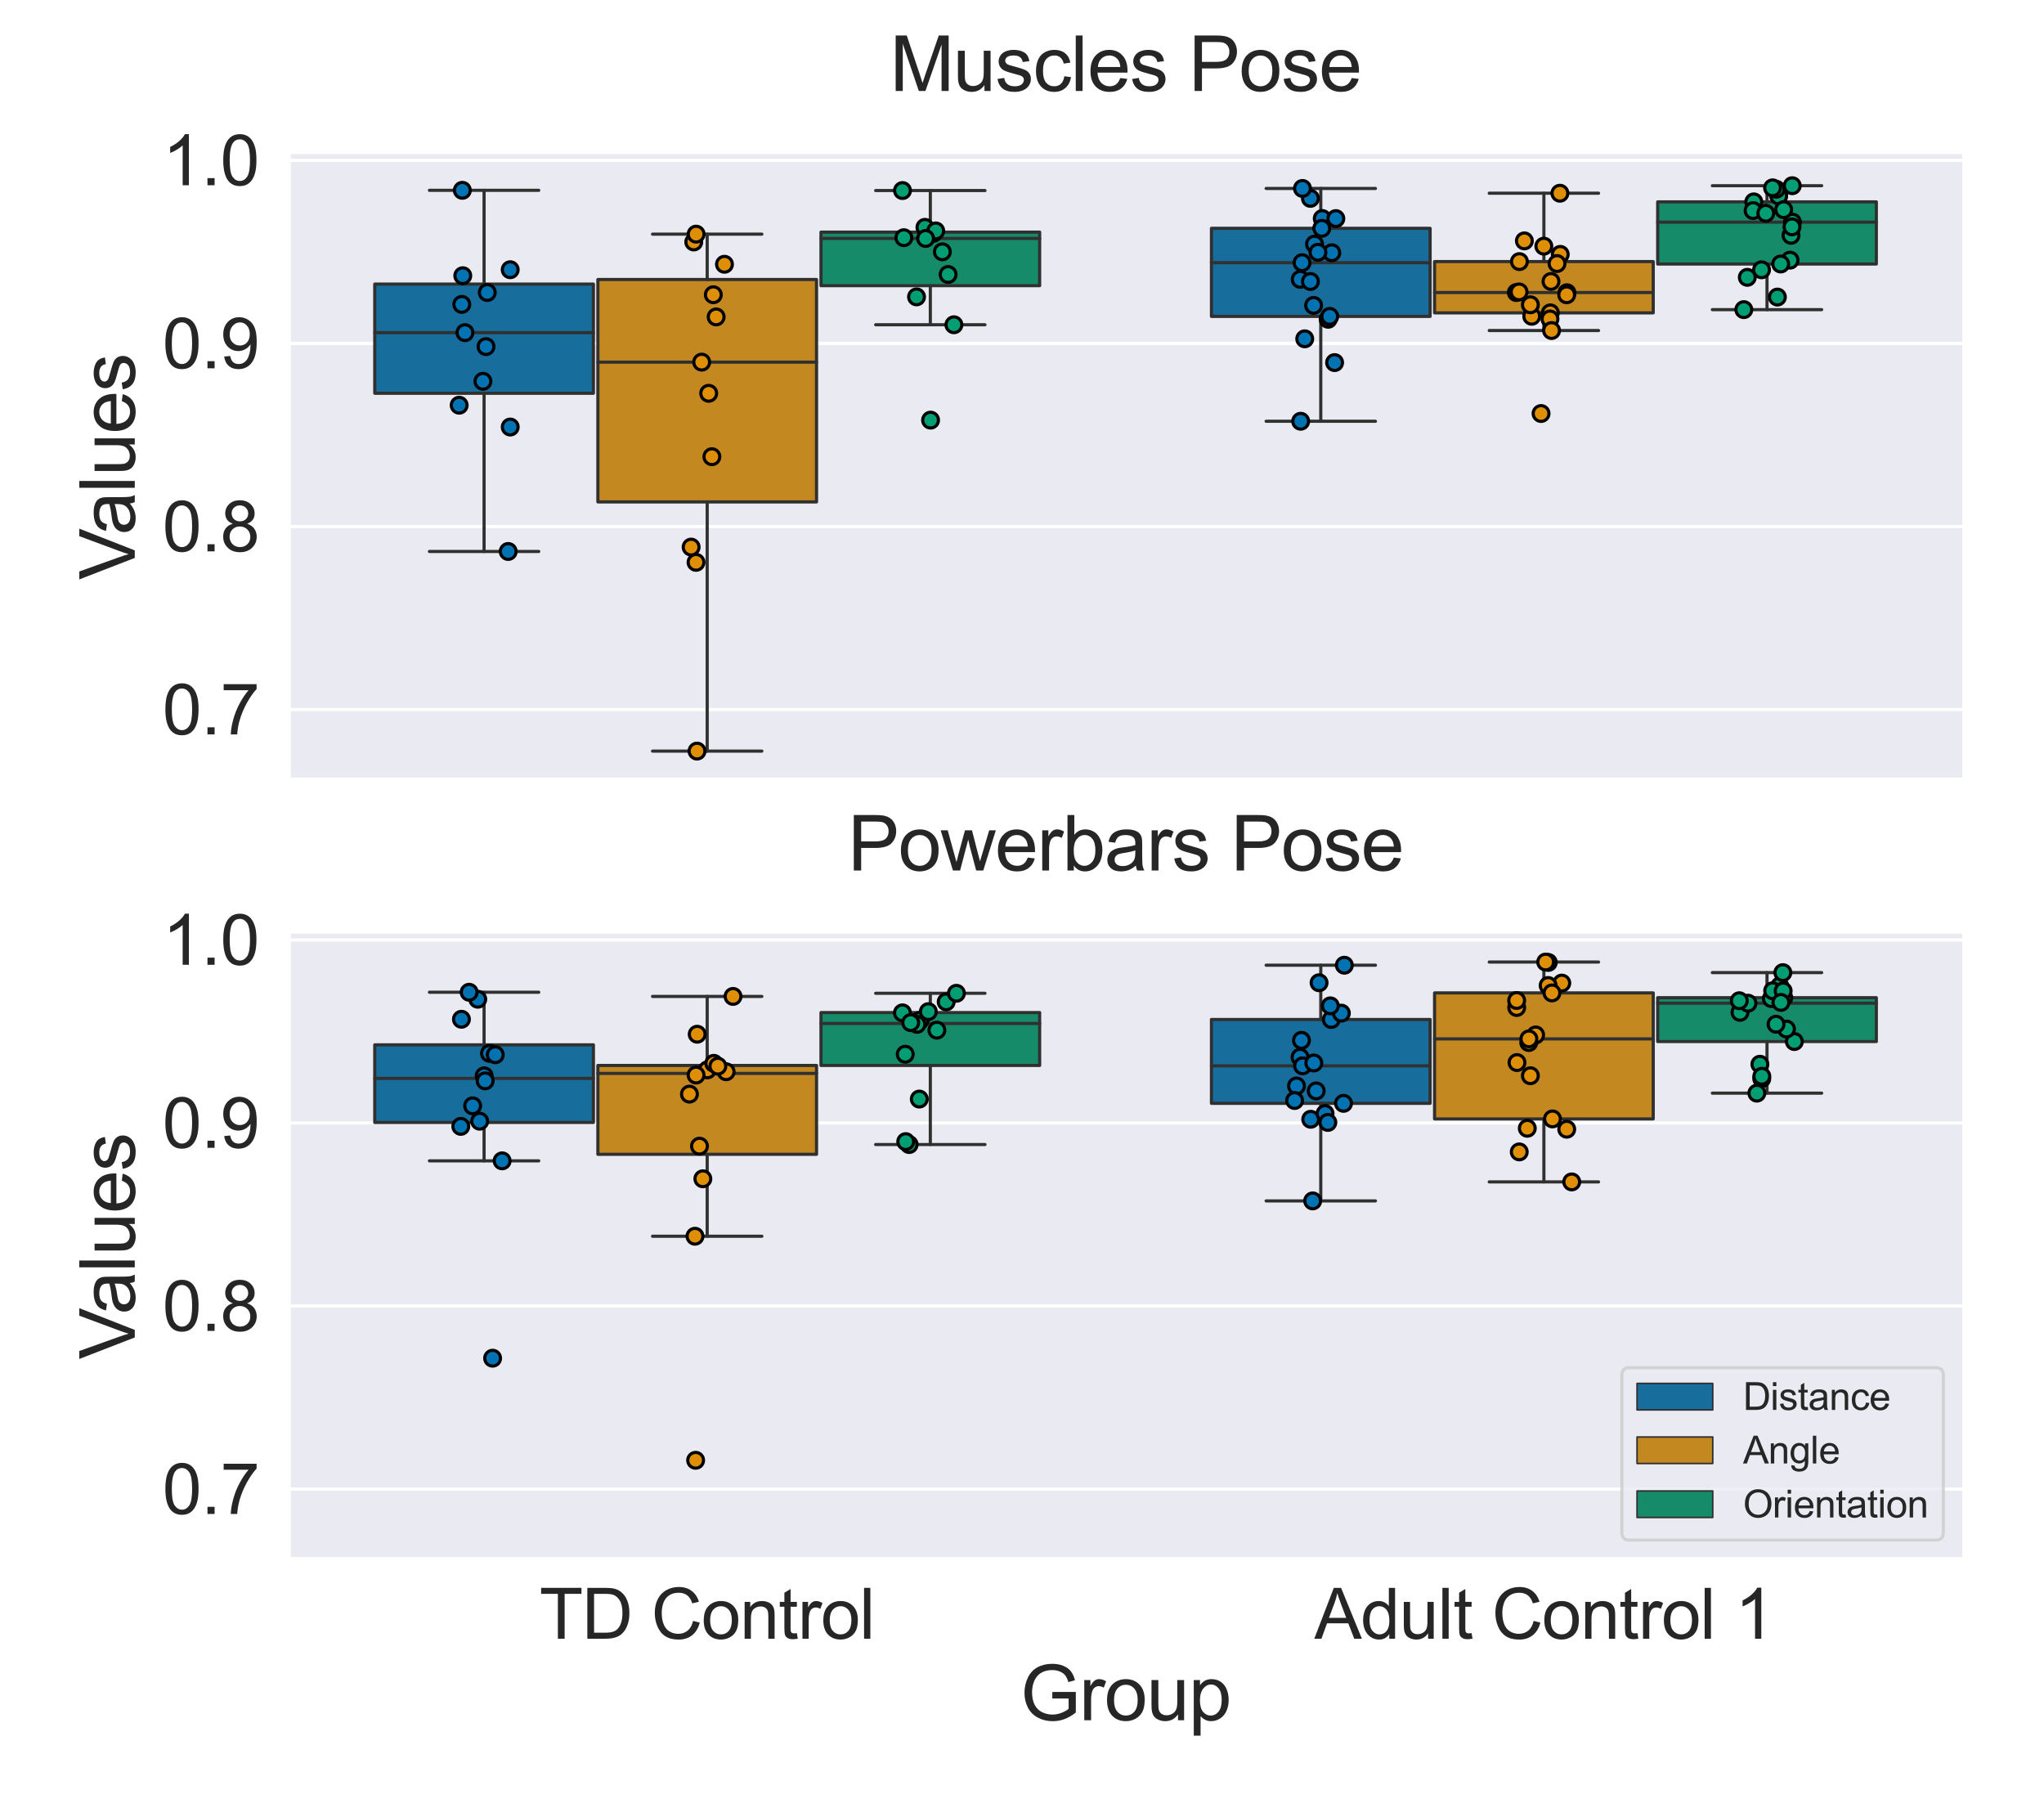 <?xml version="1.0" encoding="utf-8" standalone="no"?>
<!DOCTYPE svg PUBLIC "-//W3C//DTD SVG 1.1//EN"
  "http://www.w3.org/Graphics/SVG/1.1/DTD/svg11.dtd">
<svg xmlns:xlink="http://www.w3.org/1999/xlink" width="648pt" height="576pt" viewBox="0 0 648 576" xmlns="http://www.w3.org/2000/svg" version="1.1">
 <defs>
  <style type="text/css">*{stroke-linejoin: round; stroke-linecap: butt}</style>
 </defs>
 <g id="figure_1">
  <g id="patch_1">
   <path d="M 0 576 
L 648 576 
L 648 0 
L 0 0 
z
" style="fill: #ffffff"/>
  </g>
  <g id="axes_1">
   <g id="patch_2">
    <path d="M 91.575 247.092 
L 622.08 247.092 
L 622.08 48.84 
L 91.575 48.84 
z
" style="fill: #eaeaf2"/>
   </g>
   <g id="matplotlib.axis_1">
    <g id="xtick_1"/>
    <g id="xtick_2"/>
   </g>
   <g id="matplotlib.axis_2">
    <g id="ytick_1">
     <g id="line2d_1">
      <path d="M 91.575 224.915 
L 622.08 224.915 
" clip-path="url(#p84d958c6dc)" style="fill: none; stroke: #ffffff; stroke-linecap: round"/>
     </g>
     <g id="text_1">
      <!-- 0.7 -->
      <g style="fill: #262626" transform="translate(51.495 232.789)scale(0.22 -0.22)">
       <defs>
        <path id="ArialMT-30" d="M 266 2259 
Q 266 3072 433 3567 
Q 600 4063 929 4331 
Q 1259 4600 1759 4600 
Q 2128 4600 2406 4451 
Q 2684 4303 2865 4023 
Q 3047 3744 3150 3342 
Q 3253 2941 3253 2259 
Q 3253 1453 3087 958 
Q 2922 463 2592 192 
Q 2263 -78 1759 -78 
Q 1097 -78 719 397 
Q 266 969 266 2259 
z
M 844 2259 
Q 844 1131 1108 757 
Q 1372 384 1759 384 
Q 2147 384 2411 759 
Q 2675 1134 2675 2259 
Q 2675 3391 2411 3762 
Q 2147 4134 1753 4134 
Q 1366 4134 1134 3806 
Q 844 3388 844 2259 
z
" transform="scale(0.016)"/>
        <path id="ArialMT-2e" d="M 581 0 
L 581 641 
L 1222 641 
L 1222 0 
L 581 0 
z
" transform="scale(0.016)"/>
        <path id="ArialMT-37" d="M 303 3981 
L 303 4522 
L 3269 4522 
L 3269 4084 
Q 2831 3619 2401 2847 
Q 1972 2075 1738 1259 
Q 1569 684 1522 0 
L 944 0 
Q 953 541 1156 1306 
Q 1359 2072 1739 2783 
Q 2119 3494 2547 3981 
L 303 3981 
z
" transform="scale(0.016)"/>
       </defs>
       <use xlink:href="#ArialMT-30"/>
       <use xlink:href="#ArialMT-2e" x="55.615"/>
       <use xlink:href="#ArialMT-37" x="83.398"/>
      </g>
     </g>
    </g>
    <g id="ytick_2">
     <g id="line2d_2">
      <path d="M 91.575 166.891 
L 622.08 166.891 
" clip-path="url(#p84d958c6dc)" style="fill: none; stroke: #ffffff; stroke-linecap: round"/>
     </g>
     <g id="text_2">
      <!-- 0.8 -->
      <g style="fill: #262626" transform="translate(51.495 174.764)scale(0.22 -0.22)">
       <defs>
        <path id="ArialMT-38" d="M 1131 2484 
Q 781 2613 612 2850 
Q 444 3088 444 3419 
Q 444 3919 803 4259 
Q 1163 4600 1759 4600 
Q 2359 4600 2725 4251 
Q 3091 3903 3091 3403 
Q 3091 3084 2923 2848 
Q 2756 2613 2416 2484 
Q 2838 2347 3058 2040 
Q 3278 1734 3278 1309 
Q 3278 722 2862 322 
Q 2447 -78 1769 -78 
Q 1091 -78 675 323 
Q 259 725 259 1325 
Q 259 1772 486 2073 
Q 713 2375 1131 2484 
z
M 1019 3438 
Q 1019 3113 1228 2906 
Q 1438 2700 1772 2700 
Q 2097 2700 2305 2904 
Q 2513 3109 2513 3406 
Q 2513 3716 2298 3927 
Q 2084 4138 1766 4138 
Q 1444 4138 1231 3931 
Q 1019 3725 1019 3438 
z
M 838 1322 
Q 838 1081 952 856 
Q 1066 631 1291 507 
Q 1516 384 1775 384 
Q 2178 384 2440 643 
Q 2703 903 2703 1303 
Q 2703 1709 2433 1975 
Q 2163 2241 1756 2241 
Q 1359 2241 1098 1978 
Q 838 1716 838 1322 
z
" transform="scale(0.016)"/>
       </defs>
       <use xlink:href="#ArialMT-30"/>
       <use xlink:href="#ArialMT-2e" x="55.615"/>
       <use xlink:href="#ArialMT-38" x="83.398"/>
      </g>
     </g>
    </g>
    <g id="ytick_3">
     <g id="line2d_3">
      <path d="M 91.575 108.866 
L 622.08 108.866 
" clip-path="url(#p84d958c6dc)" style="fill: none; stroke: #ffffff; stroke-linecap: round"/>
     </g>
     <g id="text_3">
      <!-- 0.9 -->
      <g style="fill: #262626" transform="translate(51.495 116.74)scale(0.22 -0.22)">
       <defs>
        <path id="ArialMT-39" d="M 350 1059 
L 891 1109 
Q 959 728 1153 556 
Q 1347 384 1650 384 
Q 1909 384 2104 503 
Q 2300 622 2425 820 
Q 2550 1019 2634 1356 
Q 2719 1694 2719 2044 
Q 2719 2081 2716 2156 
Q 2547 1888 2255 1720 
Q 1963 1553 1622 1553 
Q 1053 1553 659 1965 
Q 266 2378 266 3053 
Q 266 3750 677 4175 
Q 1088 4600 1706 4600 
Q 2153 4600 2523 4359 
Q 2894 4119 3086 3673 
Q 3278 3228 3278 2384 
Q 3278 1506 3087 986 
Q 2897 466 2520 194 
Q 2144 -78 1638 -78 
Q 1100 -78 759 220 
Q 419 519 350 1059 
z
M 2653 3081 
Q 2653 3566 2395 3850 
Q 2138 4134 1775 4134 
Q 1400 4134 1122 3828 
Q 844 3522 844 3034 
Q 844 2597 1108 2323 
Q 1372 2050 1759 2050 
Q 2150 2050 2401 2323 
Q 2653 2597 2653 3081 
z
" transform="scale(0.016)"/>
       </defs>
       <use xlink:href="#ArialMT-30"/>
       <use xlink:href="#ArialMT-2e" x="55.615"/>
       <use xlink:href="#ArialMT-39" x="83.398"/>
      </g>
     </g>
    </g>
    <g id="ytick_4">
     <g id="line2d_4">
      <path d="M 91.575 50.842 
L 622.08 50.842 
" clip-path="url(#p84d958c6dc)" style="fill: none; stroke: #ffffff; stroke-linecap: round"/>
     </g>
     <g id="text_4">
      <!-- 1.0 -->
      <g style="fill: #262626" transform="translate(51.495 58.715)scale(0.22 -0.22)">
       <defs>
        <path id="ArialMT-31" d="M 2384 0 
L 1822 0 
L 1822 3584 
Q 1619 3391 1289 3197 
Q 959 3003 697 2906 
L 697 3450 
Q 1169 3672 1522 3987 
Q 1875 4303 2022 4600 
L 2384 4600 
L 2384 0 
z
" transform="scale(0.016)"/>
       </defs>
       <use xlink:href="#ArialMT-31"/>
       <use xlink:href="#ArialMT-2e" x="55.615"/>
       <use xlink:href="#ArialMT-30" x="83.398"/>
      </g>
     </g>
    </g>
    <g id="text_5">
     <!-- Values -->
     <g style="fill: #262626" transform="translate(42.725 183.771)rotate(-90)scale(0.24 -0.24)">
      <defs>
       <path id="ArialMT-56" d="M 1803 0 
L 28 4581 
L 684 4581 
L 1875 1253 
Q 2019 853 2116 503 
Q 2222 878 2363 1253 
L 3600 4581 
L 4219 4581 
L 2425 0 
L 1803 0 
z
" transform="scale(0.016)"/>
       <path id="ArialMT-61" d="M 2588 409 
Q 2275 144 1986 34 
Q 1697 -75 1366 -75 
Q 819 -75 525 192 
Q 231 459 231 875 
Q 231 1119 342 1320 
Q 453 1522 633 1644 
Q 813 1766 1038 1828 
Q 1203 1872 1538 1913 
Q 2219 1994 2541 2106 
Q 2544 2222 2544 2253 
Q 2544 2597 2384 2738 
Q 2169 2928 1744 2928 
Q 1347 2928 1158 2789 
Q 969 2650 878 2297 
L 328 2372 
Q 403 2725 575 2942 
Q 747 3159 1072 3276 
Q 1397 3394 1825 3394 
Q 2250 3394 2515 3294 
Q 2781 3194 2906 3042 
Q 3031 2891 3081 2659 
Q 3109 2516 3109 2141 
L 3109 1391 
Q 3109 606 3145 398 
Q 3181 191 3288 0 
L 2700 0 
Q 2613 175 2588 409 
z
M 2541 1666 
Q 2234 1541 1622 1453 
Q 1275 1403 1131 1340 
Q 988 1278 909 1158 
Q 831 1038 831 891 
Q 831 666 1001 516 
Q 1172 366 1500 366 
Q 1825 366 2078 508 
Q 2331 650 2450 897 
Q 2541 1088 2541 1459 
L 2541 1666 
z
" transform="scale(0.016)"/>
       <path id="ArialMT-6c" d="M 409 0 
L 409 4581 
L 972 4581 
L 972 0 
L 409 0 
z
" transform="scale(0.016)"/>
       <path id="ArialMT-75" d="M 2597 0 
L 2597 488 
Q 2209 -75 1544 -75 
Q 1250 -75 995 37 
Q 741 150 617 320 
Q 494 491 444 738 
Q 409 903 409 1263 
L 409 3319 
L 972 3319 
L 972 1478 
Q 972 1038 1006 884 
Q 1059 663 1231 536 
Q 1403 409 1656 409 
Q 1909 409 2131 539 
Q 2353 669 2445 892 
Q 2538 1116 2538 1541 
L 2538 3319 
L 3100 3319 
L 3100 0 
L 2597 0 
z
" transform="scale(0.016)"/>
       <path id="ArialMT-65" d="M 2694 1069 
L 3275 997 
Q 3138 488 2766 206 
Q 2394 -75 1816 -75 
Q 1088 -75 661 373 
Q 234 822 234 1631 
Q 234 2469 665 2931 
Q 1097 3394 1784 3394 
Q 2450 3394 2872 2941 
Q 3294 2488 3294 1666 
Q 3294 1616 3291 1516 
L 816 1516 
Q 847 969 1125 678 
Q 1403 388 1819 388 
Q 2128 388 2347 550 
Q 2566 713 2694 1069 
z
M 847 1978 
L 2700 1978 
Q 2663 2397 2488 2606 
Q 2219 2931 1791 2931 
Q 1403 2931 1139 2672 
Q 875 2413 847 1978 
z
" transform="scale(0.016)"/>
       <path id="ArialMT-73" d="M 197 991 
L 753 1078 
Q 800 744 1014 566 
Q 1228 388 1613 388 
Q 2000 388 2187 545 
Q 2375 703 2375 916 
Q 2375 1106 2209 1216 
Q 2094 1291 1634 1406 
Q 1016 1563 777 1677 
Q 538 1791 414 1992 
Q 291 2194 291 2438 
Q 291 2659 392 2848 
Q 494 3038 669 3163 
Q 800 3259 1026 3326 
Q 1253 3394 1513 3394 
Q 1903 3394 2198 3281 
Q 2494 3169 2634 2976 
Q 2775 2784 2828 2463 
L 2278 2388 
Q 2241 2644 2061 2787 
Q 1881 2931 1553 2931 
Q 1166 2931 1000 2803 
Q 834 2675 834 2503 
Q 834 2394 903 2306 
Q 972 2216 1119 2156 
Q 1203 2125 1616 2013 
Q 2213 1853 2448 1751 
Q 2684 1650 2818 1456 
Q 2953 1263 2953 975 
Q 2953 694 2789 445 
Q 2625 197 2315 61 
Q 2006 -75 1616 -75 
Q 969 -75 630 194 
Q 291 463 197 991 
z
" transform="scale(0.016)"/>
      </defs>
      <use xlink:href="#ArialMT-56"/>
      <use xlink:href="#ArialMT-61" x="59.324"/>
      <use xlink:href="#ArialMT-6c" x="114.939"/>
      <use xlink:href="#ArialMT-75" x="137.156"/>
      <use xlink:href="#ArialMT-65" x="192.771"/>
      <use xlink:href="#ArialMT-73" x="248.387"/>
     </g>
    </g>
   </g>
   <g id="patch_3">
    <path d="M 118.808 124.651 
L 188.127 124.651 
L 188.127 90.051 
L 118.808 90.051 
L 118.808 124.651 
z
" clip-path="url(#p84d958c6dc)" style="fill: #176d9c; stroke: #303030; stroke-linejoin: miter"/>
   </g>
   <g id="patch_4">
    <path d="M 189.542 159.091 
L 258.861 159.091 
L 258.861 88.594 
L 189.542 88.594 
L 189.542 159.091 
z
" clip-path="url(#p84d958c6dc)" style="fill: #c38820; stroke: #303030; stroke-linejoin: miter"/>
   </g>
   <g id="patch_5">
    <path d="M 260.276 90.556 
L 329.595 90.556 
L 329.595 73.574 
L 260.276 73.574 
L 260.276 90.556 
z
" clip-path="url(#p84d958c6dc)" style="fill: #158b6a; stroke: #303030; stroke-linejoin: miter"/>
   </g>
   <g id="patch_6">
    <path d="M 384.06 100.29 
L 453.379 100.29 
L 453.379 72.375 
L 384.06 72.375 
L 384.06 100.29 
z
" clip-path="url(#p84d958c6dc)" style="fill: #176d9c; stroke: #303030; stroke-linejoin: miter"/>
   </g>
   <g id="patch_7">
    <path d="M 454.794 99.174 
L 524.113 99.174 
L 524.113 82.916 
L 454.794 82.916 
L 454.794 99.174 
z
" clip-path="url(#p84d958c6dc)" style="fill: #c38820; stroke: #303030; stroke-linejoin: miter"/>
   </g>
   <g id="patch_8">
    <path d="M 525.528 83.682 
L 594.847 83.682 
L 594.847 63.988 
L 525.528 63.988 
L 525.528 83.682 
z
" clip-path="url(#p84d958c6dc)" style="fill: #158b6a; stroke: #303030; stroke-linejoin: miter"/>
   </g>
   <g id="patch_9">
    <path d="M 224.201 631.086 
L 224.201 631.086 
L 224.201 631.086 
L 224.201 631.086 
z
" clip-path="url(#p84d958c6dc)" style="fill: #176d9c; stroke: #303030; stroke-width: 0.5; stroke-linejoin: miter"/>
   </g>
   <g id="patch_10">
    <path d="M 224.201 631.086 
L 224.201 631.086 
L 224.201 631.086 
L 224.201 631.086 
z
" clip-path="url(#p84d958c6dc)" style="fill: #c38820; stroke: #303030; stroke-width: 0.5; stroke-linejoin: miter"/>
   </g>
   <g id="patch_11">
    <path d="M 224.201 631.086 
L 224.201 631.086 
L 224.201 631.086 
L 224.201 631.086 
z
" clip-path="url(#p84d958c6dc)" style="fill: #158b6a; stroke: #303030; stroke-width: 0.5; stroke-linejoin: miter"/>
   </g>
   <g id="PathCollection_1"/>
   <g id="PathCollection_2"/>
   <g id="PathCollection_3"/>
   <g id="line2d_5">
    <path d="M 153.467 124.651 
L 153.467 174.803 
" clip-path="url(#p84d958c6dc)" style="fill: none; stroke: #303030; stroke-linecap: round"/>
   </g>
   <g id="line2d_6">
    <path d="M 153.467 90.051 
L 153.467 60.328 
" clip-path="url(#p84d958c6dc)" style="fill: none; stroke: #303030; stroke-linecap: round"/>
   </g>
   <g id="line2d_7">
    <path d="M 136.137 174.803 
L 170.797 174.803 
" clip-path="url(#p84d958c6dc)" style="fill: none; stroke: #303030; stroke-linecap: round"/>
   </g>
   <g id="line2d_8">
    <path d="M 136.137 60.328 
L 170.797 60.328 
" clip-path="url(#p84d958c6dc)" style="fill: none; stroke: #303030; stroke-linecap: round"/>
   </g>
   <g id="line2d_9">
    <path d="M 224.201 159.091 
L 224.201 238.081 
" clip-path="url(#p84d958c6dc)" style="fill: none; stroke: #303030; stroke-linecap: round"/>
   </g>
   <g id="line2d_10">
    <path d="M 224.201 88.594 
L 224.201 74.216 
" clip-path="url(#p84d958c6dc)" style="fill: none; stroke: #303030; stroke-linecap: round"/>
   </g>
   <g id="line2d_11">
    <path d="M 206.871 238.081 
L 241.531 238.081 
" clip-path="url(#p84d958c6dc)" style="fill: none; stroke: #303030; stroke-linecap: round"/>
   </g>
   <g id="line2d_12">
    <path d="M 206.871 74.216 
L 241.531 74.216 
" clip-path="url(#p84d958c6dc)" style="fill: none; stroke: #303030; stroke-linecap: round"/>
   </g>
   <g id="line2d_13">
    <path d="M 294.935 90.556 
L 294.935 102.942 
" clip-path="url(#p84d958c6dc)" style="fill: none; stroke: #303030; stroke-linecap: round"/>
   </g>
   <g id="line2d_14">
    <path d="M 294.935 73.574 
L 294.935 60.4 
" clip-path="url(#p84d958c6dc)" style="fill: none; stroke: #303030; stroke-linecap: round"/>
   </g>
   <g id="line2d_15">
    <path d="M 277.605 102.942 
L 312.265 102.942 
" clip-path="url(#p84d958c6dc)" style="fill: none; stroke: #303030; stroke-linecap: round"/>
   </g>
   <g id="line2d_16">
    <path d="M 277.605 60.4 
L 312.265 60.4 
" clip-path="url(#p84d958c6dc)" style="fill: none; stroke: #303030; stroke-linecap: round"/>
   </g>
   <g id="line2d_17">
    <path d="M 418.72 100.29 
L 418.72 133.527 
" clip-path="url(#p84d958c6dc)" style="fill: none; stroke: #303030; stroke-linecap: round"/>
   </g>
   <g id="line2d_18">
    <path d="M 418.72 72.375 
L 418.72 59.733 
" clip-path="url(#p84d958c6dc)" style="fill: none; stroke: #303030; stroke-linecap: round"/>
   </g>
   <g id="line2d_19">
    <path d="M 401.39 133.527 
L 436.05 133.527 
" clip-path="url(#p84d958c6dc)" style="fill: none; stroke: #303030; stroke-linecap: round"/>
   </g>
   <g id="line2d_20">
    <path d="M 401.39 59.733 
L 436.05 59.733 
" clip-path="url(#p84d958c6dc)" style="fill: none; stroke: #303030; stroke-linecap: round"/>
   </g>
   <g id="line2d_21">
    <path d="M 489.454 99.174 
L 489.454 104.772 
" clip-path="url(#p84d958c6dc)" style="fill: none; stroke: #303030; stroke-linecap: round"/>
   </g>
   <g id="line2d_22">
    <path d="M 489.454 82.916 
L 489.454 61.247 
" clip-path="url(#p84d958c6dc)" style="fill: none; stroke: #303030; stroke-linecap: round"/>
   </g>
   <g id="line2d_23">
    <path d="M 472.124 104.772 
L 506.784 104.772 
" clip-path="url(#p84d958c6dc)" style="fill: none; stroke: #303030; stroke-linecap: round"/>
   </g>
   <g id="line2d_24">
    <path d="M 472.124 61.247 
L 506.784 61.247 
" clip-path="url(#p84d958c6dc)" style="fill: none; stroke: #303030; stroke-linecap: round"/>
   </g>
   <g id="line2d_25">
    <path d="M 560.188 83.682 
L 560.188 98.148 
" clip-path="url(#p84d958c6dc)" style="fill: none; stroke: #303030; stroke-linecap: round"/>
   </g>
   <g id="line2d_26">
    <path d="M 560.188 63.988 
L 560.188 58.864 
" clip-path="url(#p84d958c6dc)" style="fill: none; stroke: #303030; stroke-linecap: round"/>
   </g>
   <g id="line2d_27">
    <path d="M 542.858 98.148 
L 577.518 98.148 
" clip-path="url(#p84d958c6dc)" style="fill: none; stroke: #303030; stroke-linecap: round"/>
   </g>
   <g id="line2d_28">
    <path d="M 542.858 58.864 
L 577.518 58.864 
" clip-path="url(#p84d958c6dc)" style="fill: none; stroke: #303030; stroke-linecap: round"/>
   </g>
   <g id="line2d_29">
    <path d="M 118.808 105.442 
L 188.127 105.442 
" clip-path="url(#p84d958c6dc)" style="fill: none; stroke: #303030; stroke-linecap: round"/>
   </g>
   <g id="line2d_30">
    <path d="M 189.542 114.787 
L 258.861 114.787 
" clip-path="url(#p84d958c6dc)" style="fill: none; stroke: #303030; stroke-linecap: round"/>
   </g>
   <g id="line2d_31">
    <path d="M 260.276 75.586 
L 329.595 75.586 
" clip-path="url(#p84d958c6dc)" style="fill: none; stroke: #303030; stroke-linecap: round"/>
   </g>
   <g id="line2d_32">
    <path d="M 384.06 83.27 
L 453.379 83.27 
" clip-path="url(#p84d958c6dc)" style="fill: none; stroke: #303030; stroke-linecap: round"/>
   </g>
   <g id="line2d_33">
    <path d="M 454.794 92.727 
L 524.113 92.727 
" clip-path="url(#p84d958c6dc)" style="fill: none; stroke: #303030; stroke-linecap: round"/>
   </g>
   <g id="line2d_34">
    <path d="M 525.528 70.417 
L 594.847 70.417 
" clip-path="url(#p84d958c6dc)" style="fill: none; stroke: #303030; stroke-linecap: round"/>
   </g>
   <g id="patch_12">
    <path d="M 91.575 247.092 
L 91.575 48.84 
" style="fill: none; stroke: #ffffff; stroke-width: 1.25; stroke-linejoin: miter; stroke-linecap: square"/>
   </g>
   <g id="patch_13">
    <path d="M 91.575 247.092 
L 622.08 247.092 
" style="fill: none; stroke: #ffffff; stroke-width: 1.25; stroke-linejoin: miter; stroke-linecap: square"/>
   </g>
   <g id="PathCollection_4">
    <defs>
     <path id="C0_0_6f7af5f37c" d="M 0 2.5 
C 0.663 2.5 1.299 2.237 1.768 1.768 
C 2.237 1.299 2.5 0.663 2.5 -0 
C 2.5 -0.663 2.237 -1.299 1.768 -1.768 
C 1.299 -2.237 0.663 -2.5 0 -2.5 
C -0.663 -2.5 -1.299 -2.237 -1.768 -1.768 
C -2.237 -1.299 -2.5 -0.663 -2.5 0 
C -2.5 0.663 -2.237 1.299 -1.768 1.768 
C -1.299 2.237 -0.663 2.5 0 2.5 
z
"/>
    </defs>
    <g clip-path="url(#p84d958c6dc)">
     <use xlink:href="#C0_0_6f7af5f37c" x="161.756" y="135.355" style="fill: #0173b2; stroke: #000000"/>
    </g>
    <g clip-path="url(#p84d958c6dc)">
     <use xlink:href="#C0_0_6f7af5f37c" x="154.078" y="109.866" style="fill: #0173b2; stroke: #000000"/>
    </g>
    <g clip-path="url(#p84d958c6dc)">
     <use xlink:href="#C0_0_6f7af5f37c" x="146.571" y="60.328" style="fill: #0173b2; stroke: #000000"/>
    </g>
    <g clip-path="url(#p84d958c6dc)">
     <use xlink:href="#C0_0_6f7af5f37c" x="146.407" y="96.482" style="fill: #0173b2; stroke: #000000"/>
    </g>
    <g clip-path="url(#p84d958c6dc)">
     <use xlink:href="#C0_0_6f7af5f37c" x="153.107" y="120.864" style="fill: #0173b2; stroke: #000000"/>
    </g>
    <g clip-path="url(#p84d958c6dc)">
     <use xlink:href="#C0_0_6f7af5f37c" x="161.111" y="174.803" style="fill: #0173b2; stroke: #000000"/>
    </g>
    <g clip-path="url(#p84d958c6dc)">
     <use xlink:href="#C0_0_6f7af5f37c" x="147.406" y="105.442" style="fill: #0173b2; stroke: #000000"/>
    </g>
    <g clip-path="url(#p84d958c6dc)">
     <use xlink:href="#C0_0_6f7af5f37c" x="146.714" y="87.393" style="fill: #0173b2; stroke: #000000"/>
    </g>
    <g clip-path="url(#p84d958c6dc)">
     <use xlink:href="#C0_0_6f7af5f37c" x="161.748" y="85.493" style="fill: #0173b2; stroke: #000000"/>
    </g>
    <g clip-path="url(#p84d958c6dc)">
     <use xlink:href="#C0_0_6f7af5f37c" x="145.569" y="128.439" style="fill: #0173b2; stroke: #000000"/>
    </g>
    <g clip-path="url(#p84d958c6dc)">
     <use xlink:href="#C0_0_6f7af5f37c" x="154.479" y="92.71" style="fill: #0173b2; stroke: #000000"/>
    </g>
   </g>
   <g id="PathCollection_5">
    <defs>
     <path id="C1_0_6d4821da32" d="M 0 2.5 
C 0.663 2.5 1.299 2.237 1.768 1.768 
C 2.237 1.299 2.5 0.663 2.5 -0 
C 2.5 -0.663 2.237 -1.299 1.768 -1.768 
C 1.299 -2.237 0.663 -2.5 0 -2.5 
C -0.663 -2.5 -1.299 -2.237 -1.768 -1.768 
C -2.237 -1.299 -2.5 -0.663 -2.5 0 
C -2.5 0.663 -2.237 1.299 -1.768 1.768 
C -1.299 2.237 -0.663 2.5 0 2.5 
z
"/>
    </defs>
    <g clip-path="url(#p84d958c6dc)">
     <use xlink:href="#C1_0_6d4821da32" x="220.661" y="178.246" style="fill: #de8f05; stroke: #000000"/>
    </g>
    <g clip-path="url(#p84d958c6dc)">
     <use xlink:href="#C1_0_6d4821da32" x="226.139" y="93.422" style="fill: #de8f05; stroke: #000000"/>
    </g>
    <g clip-path="url(#p84d958c6dc)">
     <use xlink:href="#C1_0_6d4821da32" x="229.676" y="83.766" style="fill: #de8f05; stroke: #000000"/>
    </g>
    <g clip-path="url(#p84d958c6dc)">
     <use xlink:href="#C1_0_6d4821da32" x="224.675" y="124.667" style="fill: #de8f05; stroke: #000000"/>
    </g>
    <g clip-path="url(#p84d958c6dc)">
     <use xlink:href="#C1_0_6d4821da32" x="225.689" y="144.763" style="fill: #de8f05; stroke: #000000"/>
    </g>
    <g clip-path="url(#p84d958c6dc)">
     <use xlink:href="#C1_0_6d4821da32" x="220.976" y="238.081" style="fill: #de8f05; stroke: #000000"/>
    </g>
    <g clip-path="url(#p84d958c6dc)">
     <use xlink:href="#C1_0_6d4821da32" x="219.94" y="76.699" style="fill: #de8f05; stroke: #000000"/>
    </g>
    <g clip-path="url(#p84d958c6dc)">
     <use xlink:href="#C1_0_6d4821da32" x="222.454" y="114.787" style="fill: #de8f05; stroke: #000000"/>
    </g>
    <g clip-path="url(#p84d958c6dc)">
     <use xlink:href="#C1_0_6d4821da32" x="227.041" y="100.453" style="fill: #de8f05; stroke: #000000"/>
    </g>
    <g clip-path="url(#p84d958c6dc)">
     <use xlink:href="#C1_0_6d4821da32" x="219.107" y="173.419" style="fill: #de8f05; stroke: #000000"/>
    </g>
    <g clip-path="url(#p84d958c6dc)">
     <use xlink:href="#C1_0_6d4821da32" x="220.689" y="74.216" style="fill: #de8f05; stroke: #000000"/>
    </g>
   </g>
   <g id="PathCollection_6">
    <defs>
     <path id="C2_0_19000fdadd" d="M 0 2.5 
C 0.663 2.5 1.299 2.237 1.768 1.768 
C 2.237 1.299 2.5 0.663 2.5 -0 
C 2.5 -0.663 2.237 -1.299 1.768 -1.768 
C 1.299 -2.237 0.663 -2.5 0 -2.5 
C -0.663 -2.5 -1.299 -2.237 -1.768 -1.768 
C -2.237 -1.299 -2.5 -0.663 -2.5 0 
C -2.5 0.663 -2.237 1.299 -1.768 1.768 
C -1.299 2.237 -0.663 2.5 0 2.5 
z
"/>
    </defs>
    <g clip-path="url(#p84d958c6dc)">
     <use xlink:href="#C2_0_19000fdadd" x="302.415" y="102.942" style="fill: #029e73; stroke: #000000"/>
    </g>
    <g clip-path="url(#p84d958c6dc)">
     <use xlink:href="#C2_0_19000fdadd" x="298.751" y="79.822" style="fill: #029e73; stroke: #000000"/>
    </g>
    <g clip-path="url(#p84d958c6dc)">
     <use xlink:href="#C2_0_19000fdadd" x="286.544" y="75.342" style="fill: #029e73; stroke: #000000"/>
    </g>
    <g clip-path="url(#p84d958c6dc)">
     <use xlink:href="#C2_0_19000fdadd" x="295.017" y="133.173" style="fill: #029e73; stroke: #000000"/>
    </g>
    <g clip-path="url(#p84d958c6dc)">
     <use xlink:href="#C2_0_19000fdadd" x="295.906" y="73.956" style="fill: #029e73; stroke: #000000"/>
    </g>
    <g clip-path="url(#p84d958c6dc)">
     <use xlink:href="#C2_0_19000fdadd" x="300.582" y="87.01" style="fill: #029e73; stroke: #000000"/>
    </g>
    <g clip-path="url(#p84d958c6dc)">
     <use xlink:href="#C2_0_19000fdadd" x="293.229" y="72.066" style="fill: #029e73; stroke: #000000"/>
    </g>
    <g clip-path="url(#p84d958c6dc)">
     <use xlink:href="#C2_0_19000fdadd" x="286.11" y="60.4" style="fill: #029e73; stroke: #000000"/>
    </g>
    <g clip-path="url(#p84d958c6dc)">
     <use xlink:href="#C2_0_19000fdadd" x="290.565" y="94.102" style="fill: #029e73; stroke: #000000"/>
    </g>
    <g clip-path="url(#p84d958c6dc)">
     <use xlink:href="#C2_0_19000fdadd" x="296.654" y="73.192" style="fill: #029e73; stroke: #000000"/>
    </g>
    <g clip-path="url(#p84d958c6dc)">
     <use xlink:href="#C2_0_19000fdadd" x="293.441" y="75.586" style="fill: #029e73; stroke: #000000"/>
    </g>
   </g>
   <g id="PathCollection_7">
    <defs>
     <path id="C3_0_a8a2ec88c2" d="M 0 2.5 
C 0.663 2.5 1.299 2.237 1.768 1.768 
C 2.237 1.299 2.5 0.663 2.5 -0 
C 2.5 -0.663 2.237 -1.299 1.768 -1.768 
C 1.299 -2.237 0.663 -2.5 0 -2.5 
C -0.663 -2.5 -1.299 -2.237 -1.768 -1.768 
C -2.237 -1.299 -2.5 -0.663 -2.5 0 
C -2.5 0.663 -2.237 1.299 -1.768 1.768 
C -1.299 2.237 -0.663 2.5 0 2.5 
z
"/>
    </defs>
    <g clip-path="url(#p84d958c6dc)">
     <use xlink:href="#C3_0_a8a2ec88c2" x="419.191" y="69.271" style="fill: #0173b2; stroke: #000000"/>
    </g>
    <g clip-path="url(#p84d958c6dc)">
     <use xlink:href="#C3_0_a8a2ec88c2" x="422.209" y="80.122" style="fill: #0173b2; stroke: #000000"/>
    </g>
    <g clip-path="url(#p84d958c6dc)">
     <use xlink:href="#C3_0_a8a2ec88c2" x="423.496" y="69.287" style="fill: #0173b2; stroke: #000000"/>
    </g>
    <g clip-path="url(#p84d958c6dc)">
     <use xlink:href="#C3_0_a8a2ec88c2" x="419.036" y="72.375" style="fill: #0173b2; stroke: #000000"/>
    </g>
    <g clip-path="url(#p84d958c6dc)">
     <use xlink:href="#C3_0_a8a2ec88c2" x="415.435" y="62.88" style="fill: #0173b2; stroke: #000000"/>
    </g>
    <g clip-path="url(#p84d958c6dc)">
     <use xlink:href="#C3_0_a8a2ec88c2" x="421.062" y="101.198" style="fill: #0173b2; stroke: #000000"/>
    </g>
    <g clip-path="url(#p84d958c6dc)">
     <use xlink:href="#C3_0_a8a2ec88c2" x="421.559" y="100.29" style="fill: #0173b2; stroke: #000000"/>
    </g>
    <g clip-path="url(#p84d958c6dc)">
     <use xlink:href="#C3_0_a8a2ec88c2" x="412.206" y="88.547" style="fill: #0173b2; stroke: #000000"/>
    </g>
    <g clip-path="url(#p84d958c6dc)">
     <use xlink:href="#C3_0_a8a2ec88c2" x="412.92" y="59.733" style="fill: #0173b2; stroke: #000000"/>
    </g>
    <g clip-path="url(#p84d958c6dc)">
     <use xlink:href="#C3_0_a8a2ec88c2" x="416.455" y="96.802" style="fill: #0173b2; stroke: #000000"/>
    </g>
    <g clip-path="url(#p84d958c6dc)">
     <use xlink:href="#C3_0_a8a2ec88c2" x="423.104" y="114.932" style="fill: #0173b2; stroke: #000000"/>
    </g>
    <g clip-path="url(#p84d958c6dc)">
     <use xlink:href="#C3_0_a8a2ec88c2" x="416.741" y="77.376" style="fill: #0173b2; stroke: #000000"/>
    </g>
    <g clip-path="url(#p84d958c6dc)">
     <use xlink:href="#C3_0_a8a2ec88c2" x="412.348" y="133.527" style="fill: #0173b2; stroke: #000000"/>
    </g>
    <g clip-path="url(#p84d958c6dc)">
     <use xlink:href="#C3_0_a8a2ec88c2" x="413.634" y="107.394" style="fill: #0173b2; stroke: #000000"/>
    </g>
    <g clip-path="url(#p84d958c6dc)">
     <use xlink:href="#C3_0_a8a2ec88c2" x="417.826" y="79.973" style="fill: #0173b2; stroke: #000000"/>
    </g>
    <g clip-path="url(#p84d958c6dc)">
     <use xlink:href="#C3_0_a8a2ec88c2" x="412.787" y="83.27" style="fill: #0173b2; stroke: #000000"/>
    </g>
    <g clip-path="url(#p84d958c6dc)">
     <use xlink:href="#C3_0_a8a2ec88c2" x="415.437" y="89.225" style="fill: #0173b2; stroke: #000000"/>
    </g>
   </g>
   <g id="PathCollection_8">
    <defs>
     <path id="C4_0_54e4554361" d="M 0 2.5 
C 0.663 2.5 1.299 2.237 1.768 1.768 
C 2.237 1.299 2.5 0.663 2.5 -0 
C 2.5 -0.663 2.237 -1.299 1.768 -1.768 
C 1.299 -2.237 0.663 -2.5 0 -2.5 
C -0.663 -2.5 -1.299 -2.237 -1.768 -1.768 
C -2.237 -1.299 -2.5 -0.663 -2.5 0 
C -2.5 0.663 -2.237 1.299 -1.768 1.768 
C -1.299 2.237 -0.663 2.5 0 2.5 
z
"/>
    </defs>
    <g clip-path="url(#p84d958c6dc)">
     <use xlink:href="#C4_0_54e4554361" x="481.694" y="82.916" style="fill: #de8f05; stroke: #000000"/>
    </g>
    <g clip-path="url(#p84d958c6dc)">
     <use xlink:href="#C4_0_54e4554361" x="491.496" y="99.174" style="fill: #de8f05; stroke: #000000"/>
    </g>
    <g clip-path="url(#p84d958c6dc)">
     <use xlink:href="#C4_0_54e4554361" x="480.722" y="92.727" style="fill: #de8f05; stroke: #000000"/>
    </g>
    <g clip-path="url(#p84d958c6dc)">
     <use xlink:href="#C4_0_54e4554361" x="485.6" y="100.253" style="fill: #de8f05; stroke: #000000"/>
    </g>
    <g clip-path="url(#p84d958c6dc)">
     <use xlink:href="#C4_0_54e4554361" x="494.529" y="61.247" style="fill: #de8f05; stroke: #000000"/>
    </g>
    <g clip-path="url(#p84d958c6dc)">
     <use xlink:href="#C4_0_54e4554361" x="491.703" y="89.21" style="fill: #de8f05; stroke: #000000"/>
    </g>
    <g clip-path="url(#p84d958c6dc)">
     <use xlink:href="#C4_0_54e4554361" x="496.758" y="92.792" style="fill: #de8f05; stroke: #000000"/>
    </g>
    <g clip-path="url(#p84d958c6dc)">
     <use xlink:href="#C4_0_54e4554361" x="491.383" y="101.095" style="fill: #de8f05; stroke: #000000"/>
    </g>
    <g clip-path="url(#p84d958c6dc)">
     <use xlink:href="#C4_0_54e4554361" x="494.639" y="80.633" style="fill: #de8f05; stroke: #000000"/>
    </g>
    <g clip-path="url(#p84d958c6dc)">
     <use xlink:href="#C4_0_54e4554361" x="488.556" y="131.074" style="fill: #de8f05; stroke: #000000"/>
    </g>
    <g clip-path="url(#p84d958c6dc)">
     <use xlink:href="#C4_0_54e4554361" x="483.266" y="76.355" style="fill: #de8f05; stroke: #000000"/>
    </g>
    <g clip-path="url(#p84d958c6dc)">
     <use xlink:href="#C4_0_54e4554361" x="493.616" y="83.531" style="fill: #de8f05; stroke: #000000"/>
    </g>
    <g clip-path="url(#p84d958c6dc)">
     <use xlink:href="#C4_0_54e4554361" x="491.884" y="104.772" style="fill: #de8f05; stroke: #000000"/>
    </g>
    <g clip-path="url(#p84d958c6dc)">
     <use xlink:href="#C4_0_54e4554361" x="489.439" y="78.026" style="fill: #de8f05; stroke: #000000"/>
    </g>
    <g clip-path="url(#p84d958c6dc)">
     <use xlink:href="#C4_0_54e4554361" x="481.585" y="92.531" style="fill: #de8f05; stroke: #000000"/>
    </g>
    <g clip-path="url(#p84d958c6dc)">
     <use xlink:href="#C4_0_54e4554361" x="496.679" y="93.438" style="fill: #de8f05; stroke: #000000"/>
    </g>
    <g clip-path="url(#p84d958c6dc)">
     <use xlink:href="#C4_0_54e4554361" x="485.166" y="96.61" style="fill: #de8f05; stroke: #000000"/>
    </g>
   </g>
   <g id="PathCollection_9">
    <defs>
     <path id="C5_0_ed87c9426f" d="M 0 2.5 
C 0.663 2.5 1.299 2.237 1.768 1.768 
C 2.237 1.299 2.5 0.663 2.5 -0 
C 2.5 -0.663 2.237 -1.299 1.768 -1.768 
C 1.299 -2.237 0.663 -2.5 0 -2.5 
C -0.663 -2.5 -1.299 -2.237 -1.768 -1.768 
C -2.237 -1.299 -2.5 -0.663 -2.5 0 
C -2.5 0.663 -2.237 1.299 -1.768 1.768 
C -1.299 2.237 -0.663 2.5 0 2.5 
z
"/>
    </defs>
    <g clip-path="url(#p84d958c6dc)">
     <use xlink:href="#C5_0_ed87c9426f" x="567.487" y="82.46" style="fill: #029e73; stroke: #000000"/>
    </g>
    <g clip-path="url(#p84d958c6dc)">
     <use xlink:href="#C5_0_ed87c9426f" x="552.836" y="98.148" style="fill: #029e73; stroke: #000000"/>
    </g>
    <g clip-path="url(#p84d958c6dc)">
     <use xlink:href="#C5_0_ed87c9426f" x="555.997" y="63.988" style="fill: #029e73; stroke: #000000"/>
    </g>
    <g clip-path="url(#p84d958c6dc)">
     <use xlink:href="#C5_0_ed87c9426f" x="563.48" y="94.162" style="fill: #029e73; stroke: #000000"/>
    </g>
    <g clip-path="url(#p84d958c6dc)">
     <use xlink:href="#C5_0_ed87c9426f" x="568.183" y="58.864" style="fill: #029e73; stroke: #000000"/>
    </g>
    <g clip-path="url(#p84d958c6dc)">
     <use xlink:href="#C5_0_ed87c9426f" x="568.238" y="70.417" style="fill: #029e73; stroke: #000000"/>
    </g>
    <g clip-path="url(#p84d958c6dc)">
     <use xlink:href="#C5_0_ed87c9426f" x="558.458" y="85.515" style="fill: #029e73; stroke: #000000"/>
    </g>
    <g clip-path="url(#p84d958c6dc)">
     <use xlink:href="#C5_0_ed87c9426f" x="563.896" y="62.129" style="fill: #029e73; stroke: #000000"/>
    </g>
    <g clip-path="url(#p84d958c6dc)">
     <use xlink:href="#C5_0_ed87c9426f" x="567.802" y="74.596" style="fill: #029e73; stroke: #000000"/>
    </g>
    <g clip-path="url(#p84d958c6dc)">
     <use xlink:href="#C5_0_ed87c9426f" x="563.098" y="59.983" style="fill: #029e73; stroke: #000000"/>
    </g>
    <g clip-path="url(#p84d958c6dc)">
     <use xlink:href="#C5_0_ed87c9426f" x="565.47" y="66.456" style="fill: #029e73; stroke: #000000"/>
    </g>
    <g clip-path="url(#p84d958c6dc)">
     <use xlink:href="#C5_0_ed87c9426f" x="555.776" y="66.752" style="fill: #029e73; stroke: #000000"/>
    </g>
    <g clip-path="url(#p84d958c6dc)">
     <use xlink:href="#C5_0_ed87c9426f" x="564.528" y="83.682" style="fill: #029e73; stroke: #000000"/>
    </g>
    <g clip-path="url(#p84d958c6dc)">
     <use xlink:href="#C5_0_ed87c9426f" x="553.94" y="87.908" style="fill: #029e73; stroke: #000000"/>
    </g>
    <g clip-path="url(#p84d958c6dc)">
     <use xlink:href="#C5_0_ed87c9426f" x="561.952" y="59.54" style="fill: #029e73; stroke: #000000"/>
    </g>
    <g clip-path="url(#p84d958c6dc)">
     <use xlink:href="#C5_0_ed87c9426f" x="559.805" y="67.6" style="fill: #029e73; stroke: #000000"/>
    </g>
    <g clip-path="url(#p84d958c6dc)">
     <use xlink:href="#C5_0_ed87c9426f" x="568.108" y="71.904" style="fill: #029e73; stroke: #000000"/>
    </g>
   </g>
   <g id="text_6">
    <!-- Muscles Pose -->
    <g style="fill: #262626" transform="translate(282.135 28.84)scale(0.24 -0.24)">
     <defs>
      <path id="ArialMT-4d" d="M 475 0 
L 475 4581 
L 1388 4581 
L 2472 1338 
Q 2622 884 2691 659 
Q 2769 909 2934 1394 
L 4031 4581 
L 4847 4581 
L 4847 0 
L 4263 0 
L 4263 3834 
L 2931 0 
L 2384 0 
L 1059 3900 
L 1059 0 
L 475 0 
z
" transform="scale(0.016)"/>
      <path id="ArialMT-63" d="M 2588 1216 
L 3141 1144 
Q 3050 572 2676 248 
Q 2303 -75 1759 -75 
Q 1078 -75 664 370 
Q 250 816 250 1647 
Q 250 2184 428 2587 
Q 606 2991 970 3192 
Q 1334 3394 1763 3394 
Q 2303 3394 2647 3120 
Q 2991 2847 3088 2344 
L 2541 2259 
Q 2463 2594 2264 2762 
Q 2066 2931 1784 2931 
Q 1359 2931 1093 2626 
Q 828 2322 828 1663 
Q 828 994 1084 691 
Q 1341 388 1753 388 
Q 2084 388 2306 591 
Q 2528 794 2588 1216 
z
" transform="scale(0.016)"/>
      <path id="ArialMT-20" transform="scale(0.016)"/>
      <path id="ArialMT-50" d="M 494 0 
L 494 4581 
L 2222 4581 
Q 2678 4581 2919 4538 
Q 3256 4481 3484 4323 
Q 3713 4166 3852 3881 
Q 3991 3597 3991 3256 
Q 3991 2672 3619 2267 
Q 3247 1863 2275 1863 
L 1100 1863 
L 1100 0 
L 494 0 
z
M 1100 2403 
L 2284 2403 
Q 2872 2403 3119 2622 
Q 3366 2841 3366 3238 
Q 3366 3525 3220 3729 
Q 3075 3934 2838 4000 
Q 2684 4041 2272 4041 
L 1100 4041 
L 1100 2403 
z
" transform="scale(0.016)"/>
      <path id="ArialMT-6f" d="M 213 1659 
Q 213 2581 725 3025 
Q 1153 3394 1769 3394 
Q 2453 3394 2887 2945 
Q 3322 2497 3322 1706 
Q 3322 1066 3130 698 
Q 2938 331 2570 128 
Q 2203 -75 1769 -75 
Q 1072 -75 642 372 
Q 213 819 213 1659 
z
M 791 1659 
Q 791 1022 1069 705 
Q 1347 388 1769 388 
Q 2188 388 2466 706 
Q 2744 1025 2744 1678 
Q 2744 2294 2464 2611 
Q 2184 2928 1769 2928 
Q 1347 2928 1069 2612 
Q 791 2297 791 1659 
z
" transform="scale(0.016)"/>
     </defs>
     <use xlink:href="#ArialMT-4d"/>
     <use xlink:href="#ArialMT-75" x="83.301"/>
     <use xlink:href="#ArialMT-73" x="138.916"/>
     <use xlink:href="#ArialMT-63" x="188.916"/>
     <use xlink:href="#ArialMT-6c" x="238.916"/>
     <use xlink:href="#ArialMT-65" x="261.133"/>
     <use xlink:href="#ArialMT-73" x="316.748"/>
     <use xlink:href="#ArialMT-20" x="366.748"/>
     <use xlink:href="#ArialMT-50" x="394.531"/>
     <use xlink:href="#ArialMT-6f" x="461.23"/>
     <use xlink:href="#ArialMT-73" x="516.846"/>
     <use xlink:href="#ArialMT-65" x="566.846"/>
    </g>
   </g>
  </g>
  <g id="axes_2">
   <g id="patch_14">
    <path d="M 91.575 494.184 
L 622.08 494.184 
L 622.08 295.932 
L 91.575 295.932 
z
" style="fill: #eaeaf2"/>
   </g>
   <g id="matplotlib.axis_3">
    <g id="xtick_3">
     <g id="text_7">
      <!-- TD Control -->
      <g style="fill: #262626" transform="translate(171.025 519.432)scale(0.22 -0.22)">
       <defs>
        <path id="ArialMT-54" d="M 1659 0 
L 1659 4041 
L 150 4041 
L 150 4581 
L 3781 4581 
L 3781 4041 
L 2266 4041 
L 2266 0 
L 1659 0 
z
" transform="scale(0.016)"/>
        <path id="ArialMT-44" d="M 494 0 
L 494 4581 
L 2072 4581 
Q 2606 4581 2888 4516 
Q 3281 4425 3559 4188 
Q 3922 3881 4101 3404 
Q 4281 2928 4281 2316 
Q 4281 1794 4159 1391 
Q 4038 988 3847 723 
Q 3656 459 3429 307 
Q 3203 156 2883 78 
Q 2563 0 2147 0 
L 494 0 
z
M 1100 541 
L 2078 541 
Q 2531 541 2789 625 
Q 3047 709 3200 863 
Q 3416 1078 3536 1442 
Q 3656 1806 3656 2325 
Q 3656 3044 3420 3430 
Q 3184 3816 2847 3947 
Q 2603 4041 2063 4041 
L 1100 4041 
L 1100 541 
z
" transform="scale(0.016)"/>
        <path id="ArialMT-43" d="M 3763 1606 
L 4369 1453 
Q 4178 706 3683 314 
Q 3188 -78 2472 -78 
Q 1731 -78 1267 223 
Q 803 525 561 1097 
Q 319 1669 319 2325 
Q 319 3041 592 3573 
Q 866 4106 1370 4382 
Q 1875 4659 2481 4659 
Q 3169 4659 3637 4309 
Q 4106 3959 4291 3325 
L 3694 3184 
Q 3534 3684 3231 3912 
Q 2928 4141 2469 4141 
Q 1941 4141 1586 3887 
Q 1231 3634 1087 3207 
Q 944 2781 944 2328 
Q 944 1744 1114 1308 
Q 1284 872 1643 656 
Q 2003 441 2422 441 
Q 2931 441 3284 734 
Q 3638 1028 3763 1606 
z
" transform="scale(0.016)"/>
        <path id="ArialMT-6e" d="M 422 0 
L 422 3319 
L 928 3319 
L 928 2847 
Q 1294 3394 1984 3394 
Q 2284 3394 2536 3286 
Q 2788 3178 2913 3003 
Q 3038 2828 3088 2588 
Q 3119 2431 3119 2041 
L 3119 0 
L 2556 0 
L 2556 2019 
Q 2556 2363 2490 2533 
Q 2425 2703 2258 2804 
Q 2091 2906 1866 2906 
Q 1506 2906 1245 2678 
Q 984 2450 984 1813 
L 984 0 
L 422 0 
z
" transform="scale(0.016)"/>
        <path id="ArialMT-74" d="M 1650 503 
L 1731 6 
Q 1494 -44 1306 -44 
Q 1000 -44 831 53 
Q 663 150 594 308 
Q 525 466 525 972 
L 525 2881 
L 113 2881 
L 113 3319 
L 525 3319 
L 525 4141 
L 1084 4478 
L 1084 3319 
L 1650 3319 
L 1650 2881 
L 1084 2881 
L 1084 941 
Q 1084 700 1114 631 
Q 1144 563 1211 522 
Q 1278 481 1403 481 
Q 1497 481 1650 503 
z
" transform="scale(0.016)"/>
        <path id="ArialMT-72" d="M 416 0 
L 416 3319 
L 922 3319 
L 922 2816 
Q 1116 3169 1280 3281 
Q 1444 3394 1641 3394 
Q 1925 3394 2219 3213 
L 2025 2691 
Q 1819 2813 1613 2813 
Q 1428 2813 1281 2702 
Q 1134 2591 1072 2394 
Q 978 2094 978 1738 
L 978 0 
L 416 0 
z
" transform="scale(0.016)"/>
       </defs>
       <use xlink:href="#ArialMT-54"/>
       <use xlink:href="#ArialMT-44" x="61.084"/>
       <use xlink:href="#ArialMT-20" x="133.301"/>
       <use xlink:href="#ArialMT-43" x="161.084"/>
       <use xlink:href="#ArialMT-6f" x="233.301"/>
       <use xlink:href="#ArialMT-6e" x="288.916"/>
       <use xlink:href="#ArialMT-74" x="344.531"/>
       <use xlink:href="#ArialMT-72" x="372.314"/>
       <use xlink:href="#ArialMT-6f" x="405.615"/>
       <use xlink:href="#ArialMT-6c" x="461.23"/>
      </g>
     </g>
    </g>
    <g id="xtick_4">
     <g id="text_8">
      <!-- Adult Control 1 -->
      <g style="fill: #262626" transform="translate(416.696 519.432)scale(0.22 -0.22)">
       <defs>
        <path id="ArialMT-41" d="M -9 0 
L 1750 4581 
L 2403 4581 
L 4278 0 
L 3588 0 
L 3053 1388 
L 1138 1388 
L 634 0 
L -9 0 
z
M 1313 1881 
L 2866 1881 
L 2388 3150 
Q 2169 3728 2063 4100 
Q 1975 3659 1816 3225 
L 1313 1881 
z
" transform="scale(0.016)"/>
        <path id="ArialMT-64" d="M 2575 0 
L 2575 419 
Q 2259 -75 1647 -75 
Q 1250 -75 917 144 
Q 584 363 401 755 
Q 219 1147 219 1656 
Q 219 2153 384 2558 
Q 550 2963 881 3178 
Q 1213 3394 1622 3394 
Q 1922 3394 2156 3267 
Q 2391 3141 2538 2938 
L 2538 4581 
L 3097 4581 
L 3097 0 
L 2575 0 
z
M 797 1656 
Q 797 1019 1065 703 
Q 1334 388 1700 388 
Q 2069 388 2326 689 
Q 2584 991 2584 1609 
Q 2584 2291 2321 2609 
Q 2059 2928 1675 2928 
Q 1300 2928 1048 2622 
Q 797 2316 797 1656 
z
" transform="scale(0.016)"/>
       </defs>
       <use xlink:href="#ArialMT-41"/>
       <use xlink:href="#ArialMT-64" x="66.699"/>
       <use xlink:href="#ArialMT-75" x="122.314"/>
       <use xlink:href="#ArialMT-6c" x="177.93"/>
       <use xlink:href="#ArialMT-74" x="200.146"/>
       <use xlink:href="#ArialMT-20" x="227.93"/>
       <use xlink:href="#ArialMT-43" x="255.713"/>
       <use xlink:href="#ArialMT-6f" x="327.93"/>
       <use xlink:href="#ArialMT-6e" x="383.545"/>
       <use xlink:href="#ArialMT-74" x="439.16"/>
       <use xlink:href="#ArialMT-72" x="466.943"/>
       <use xlink:href="#ArialMT-6f" x="500.244"/>
       <use xlink:href="#ArialMT-6c" x="555.859"/>
       <use xlink:href="#ArialMT-20" x="578.076"/>
       <use xlink:href="#ArialMT-31" x="605.859"/>
      </g>
     </g>
    </g>
    <g id="text_9">
     <!-- Group -->
     <g style="fill: #262626" transform="translate(323.479 545.275)scale(0.24 -0.24)">
      <defs>
       <path id="ArialMT-47" d="M 2638 1797 
L 2638 2334 
L 4578 2338 
L 4578 638 
Q 4131 281 3656 101 
Q 3181 -78 2681 -78 
Q 2006 -78 1454 211 
Q 903 500 622 1047 
Q 341 1594 341 2269 
Q 341 2938 620 3517 
Q 900 4097 1425 4378 
Q 1950 4659 2634 4659 
Q 3131 4659 3532 4498 
Q 3934 4338 4162 4050 
Q 4391 3763 4509 3300 
L 3963 3150 
Q 3859 3500 3706 3700 
Q 3553 3900 3268 4020 
Q 2984 4141 2638 4141 
Q 2222 4141 1919 4014 
Q 1616 3888 1430 3681 
Q 1244 3475 1141 3228 
Q 966 2803 966 2306 
Q 966 1694 1177 1281 
Q 1388 869 1791 669 
Q 2194 469 2647 469 
Q 3041 469 3416 620 
Q 3791 772 3984 944 
L 3984 1797 
L 2638 1797 
z
" transform="scale(0.016)"/>
       <path id="ArialMT-70" d="M 422 -1272 
L 422 3319 
L 934 3319 
L 934 2888 
Q 1116 3141 1344 3267 
Q 1572 3394 1897 3394 
Q 2322 3394 2647 3175 
Q 2972 2956 3137 2557 
Q 3303 2159 3303 1684 
Q 3303 1175 3120 767 
Q 2938 359 2589 142 
Q 2241 -75 1856 -75 
Q 1575 -75 1351 44 
Q 1128 163 984 344 
L 984 -1272 
L 422 -1272 
z
M 931 1641 
Q 931 1000 1190 694 
Q 1450 388 1819 388 
Q 2194 388 2461 705 
Q 2728 1022 2728 1688 
Q 2728 2322 2467 2637 
Q 2206 2953 1844 2953 
Q 1484 2953 1207 2617 
Q 931 2281 931 1641 
z
" transform="scale(0.016)"/>
      </defs>
      <use xlink:href="#ArialMT-47"/>
      <use xlink:href="#ArialMT-72" x="77.783"/>
      <use xlink:href="#ArialMT-6f" x="111.084"/>
      <use xlink:href="#ArialMT-75" x="166.699"/>
      <use xlink:href="#ArialMT-70" x="222.314"/>
     </g>
    </g>
   </g>
   <g id="matplotlib.axis_4">
    <g id="ytick_5">
     <g id="line2d_35">
      <path d="M 91.575 472.007 
L 622.08 472.007 
" clip-path="url(#p84b1972a24)" style="fill: none; stroke: #ffffff; stroke-linecap: round"/>
     </g>
     <g id="text_10">
      <!-- 0.7 -->
      <g style="fill: #262626" transform="translate(51.495 479.881)scale(0.22 -0.22)">
       <use xlink:href="#ArialMT-30"/>
       <use xlink:href="#ArialMT-2e" x="55.615"/>
       <use xlink:href="#ArialMT-37" x="83.398"/>
      </g>
     </g>
    </g>
    <g id="ytick_6">
     <g id="line2d_36">
      <path d="M 91.575 413.983 
L 622.08 413.983 
" clip-path="url(#p84b1972a24)" style="fill: none; stroke: #ffffff; stroke-linecap: round"/>
     </g>
     <g id="text_11">
      <!-- 0.8 -->
      <g style="fill: #262626" transform="translate(51.495 421.856)scale(0.22 -0.22)">
       <use xlink:href="#ArialMT-30"/>
       <use xlink:href="#ArialMT-2e" x="55.615"/>
       <use xlink:href="#ArialMT-38" x="83.398"/>
      </g>
     </g>
    </g>
    <g id="ytick_7">
     <g id="line2d_37">
      <path d="M 91.575 355.958 
L 622.08 355.958 
" clip-path="url(#p84b1972a24)" style="fill: none; stroke: #ffffff; stroke-linecap: round"/>
     </g>
     <g id="text_12">
      <!-- 0.9 -->
      <g style="fill: #262626" transform="translate(51.495 363.832)scale(0.22 -0.22)">
       <use xlink:href="#ArialMT-30"/>
       <use xlink:href="#ArialMT-2e" x="55.615"/>
       <use xlink:href="#ArialMT-39" x="83.398"/>
      </g>
     </g>
    </g>
    <g id="ytick_8">
     <g id="line2d_38">
      <path d="M 91.575 297.934 
L 622.08 297.934 
" clip-path="url(#p84b1972a24)" style="fill: none; stroke: #ffffff; stroke-linecap: round"/>
     </g>
     <g id="text_13">
      <!-- 1.0 -->
      <g style="fill: #262626" transform="translate(51.495 305.807)scale(0.22 -0.22)">
       <use xlink:href="#ArialMT-31"/>
       <use xlink:href="#ArialMT-2e" x="55.615"/>
       <use xlink:href="#ArialMT-30" x="83.398"/>
      </g>
     </g>
    </g>
    <g id="text_14">
     <!-- Values -->
     <g style="fill: #262626" transform="translate(42.725 430.863)rotate(-90)scale(0.24 -0.24)">
      <use xlink:href="#ArialMT-56"/>
      <use xlink:href="#ArialMT-61" x="59.324"/>
      <use xlink:href="#ArialMT-6c" x="114.939"/>
      <use xlink:href="#ArialMT-75" x="137.156"/>
      <use xlink:href="#ArialMT-65" x="192.771"/>
      <use xlink:href="#ArialMT-73" x="248.387"/>
     </g>
    </g>
   </g>
   <g id="patch_15">
    <path d="M 118.808 355.803 
L 188.127 355.803 
L 188.127 331.185 
L 118.808 331.185 
L 118.808 355.803 
z
" clip-path="url(#p84b1972a24)" style="fill: #176d9c; stroke: #303030; stroke-linejoin: miter"/>
   </g>
   <g id="patch_16">
    <path d="M 189.542 365.891 
L 258.861 365.891 
L 258.861 337.72 
L 189.542 337.72 
L 189.542 365.891 
z
" clip-path="url(#p84b1972a24)" style="fill: #c38820; stroke: #303030; stroke-linejoin: miter"/>
   </g>
   <g id="patch_17">
    <path d="M 260.276 337.72 
L 329.595 337.72 
L 329.595 320.953 
L 260.276 320.953 
L 260.276 337.72 
z
" clip-path="url(#p84b1972a24)" style="fill: #158b6a; stroke: #303030; stroke-linejoin: miter"/>
   </g>
   <g id="patch_18">
    <path d="M 384.06 349.729 
L 453.379 349.729 
L 453.379 323.147 
L 384.06 323.147 
L 384.06 349.729 
z
" clip-path="url(#p84b1972a24)" style="fill: #176d9c; stroke: #303030; stroke-linejoin: miter"/>
   </g>
   <g id="patch_19">
    <path d="M 454.794 354.672 
L 524.113 354.672 
L 524.113 314.727 
L 454.794 314.727 
L 454.794 354.672 
z
" clip-path="url(#p84b1972a24)" style="fill: #c38820; stroke: #303030; stroke-linejoin: miter"/>
   </g>
   <g id="patch_20">
    <path d="M 525.528 330.143 
L 594.847 330.143 
L 594.847 316.24 
L 525.528 316.24 
L 525.528 330.143 
z
" clip-path="url(#p84b1972a24)" style="fill: #158b6a; stroke: #303030; stroke-linejoin: miter"/>
   </g>
   <g id="patch_21">
    <path d="M 224.201 878.178 
L 224.201 878.178 
L 224.201 878.178 
L 224.201 878.178 
z
" clip-path="url(#p84b1972a24)" style="fill: #176d9c; stroke: #303030; stroke-width: 0.5; stroke-linejoin: miter"/>
   </g>
   <g id="patch_22">
    <path d="M 224.201 878.178 
L 224.201 878.178 
L 224.201 878.178 
L 224.201 878.178 
z
" clip-path="url(#p84b1972a24)" style="fill: #c38820; stroke: #303030; stroke-width: 0.5; stroke-linejoin: miter"/>
   </g>
   <g id="patch_23">
    <path d="M 224.201 878.178 
L 224.201 878.178 
L 224.201 878.178 
L 224.201 878.178 
z
" clip-path="url(#p84b1972a24)" style="fill: #158b6a; stroke: #303030; stroke-width: 0.5; stroke-linejoin: miter"/>
   </g>
   <g id="PathCollection_10"/>
   <g id="PathCollection_11"/>
   <g id="PathCollection_12"/>
   <g id="line2d_39">
    <path d="M 153.467 355.803 
L 153.467 367.956 
" clip-path="url(#p84b1972a24)" style="fill: none; stroke: #303030; stroke-linecap: round"/>
   </g>
   <g id="line2d_40">
    <path d="M 153.467 331.185 
L 153.467 314.519 
" clip-path="url(#p84b1972a24)" style="fill: none; stroke: #303030; stroke-linecap: round"/>
   </g>
   <g id="line2d_41">
    <path d="M 136.137 367.956 
L 170.797 367.956 
" clip-path="url(#p84b1972a24)" style="fill: none; stroke: #303030; stroke-linecap: round"/>
   </g>
   <g id="line2d_42">
    <path d="M 136.137 314.519 
L 170.797 314.519 
" clip-path="url(#p84b1972a24)" style="fill: none; stroke: #303030; stroke-linecap: round"/>
   </g>
   <g id="line2d_43">
    <path d="M 224.201 365.891 
L 224.201 391.855 
" clip-path="url(#p84b1972a24)" style="fill: none; stroke: #303030; stroke-linecap: round"/>
   </g>
   <g id="line2d_44">
    <path d="M 224.201 337.72 
L 224.201 315.837 
" clip-path="url(#p84b1972a24)" style="fill: none; stroke: #303030; stroke-linecap: round"/>
   </g>
   <g id="line2d_45">
    <path d="M 206.871 391.855 
L 241.531 391.855 
" clip-path="url(#p84b1972a24)" style="fill: none; stroke: #303030; stroke-linecap: round"/>
   </g>
   <g id="line2d_46">
    <path d="M 206.871 315.837 
L 241.531 315.837 
" clip-path="url(#p84b1972a24)" style="fill: none; stroke: #303030; stroke-linecap: round"/>
   </g>
   <g id="line2d_47">
    <path d="M 294.935 337.72 
L 294.935 362.786 
" clip-path="url(#p84b1972a24)" style="fill: none; stroke: #303030; stroke-linecap: round"/>
   </g>
   <g id="line2d_48">
    <path d="M 294.935 320.953 
L 294.935 314.847 
" clip-path="url(#p84b1972a24)" style="fill: none; stroke: #303030; stroke-linecap: round"/>
   </g>
   <g id="line2d_49">
    <path d="M 277.605 362.786 
L 312.265 362.786 
" clip-path="url(#p84b1972a24)" style="fill: none; stroke: #303030; stroke-linecap: round"/>
   </g>
   <g id="line2d_50">
    <path d="M 277.605 314.847 
L 312.265 314.847 
" clip-path="url(#p84b1972a24)" style="fill: none; stroke: #303030; stroke-linecap: round"/>
   </g>
   <g id="line2d_51">
    <path d="M 418.72 349.729 
L 418.72 380.653 
" clip-path="url(#p84b1972a24)" style="fill: none; stroke: #303030; stroke-linecap: round"/>
   </g>
   <g id="line2d_52">
    <path d="M 418.72 323.147 
L 418.72 305.948 
" clip-path="url(#p84b1972a24)" style="fill: none; stroke: #303030; stroke-linecap: round"/>
   </g>
   <g id="line2d_53">
    <path d="M 401.39 380.653 
L 436.05 380.653 
" clip-path="url(#p84b1972a24)" style="fill: none; stroke: #303030; stroke-linecap: round"/>
   </g>
   <g id="line2d_54">
    <path d="M 401.39 305.948 
L 436.05 305.948 
" clip-path="url(#p84b1972a24)" style="fill: none; stroke: #303030; stroke-linecap: round"/>
   </g>
   <g id="line2d_55">
    <path d="M 489.454 354.672 
L 489.454 374.633 
" clip-path="url(#p84b1972a24)" style="fill: none; stroke: #303030; stroke-linecap: round"/>
   </g>
   <g id="line2d_56">
    <path d="M 489.454 314.727 
L 489.454 304.944 
" clip-path="url(#p84b1972a24)" style="fill: none; stroke: #303030; stroke-linecap: round"/>
   </g>
   <g id="line2d_57">
    <path d="M 472.124 374.633 
L 506.784 374.633 
" clip-path="url(#p84b1972a24)" style="fill: none; stroke: #303030; stroke-linecap: round"/>
   </g>
   <g id="line2d_58">
    <path d="M 472.124 304.944 
L 506.784 304.944 
" clip-path="url(#p84b1972a24)" style="fill: none; stroke: #303030; stroke-linecap: round"/>
   </g>
   <g id="line2d_59">
    <path d="M 560.188 330.143 
L 560.188 346.497 
" clip-path="url(#p84b1972a24)" style="fill: none; stroke: #303030; stroke-linecap: round"/>
   </g>
   <g id="line2d_60">
    <path d="M 560.188 316.24 
L 560.188 308.297 
" clip-path="url(#p84b1972a24)" style="fill: none; stroke: #303030; stroke-linecap: round"/>
   </g>
   <g id="line2d_61">
    <path d="M 542.858 346.497 
L 577.518 346.497 
" clip-path="url(#p84b1972a24)" style="fill: none; stroke: #303030; stroke-linecap: round"/>
   </g>
   <g id="line2d_62">
    <path d="M 542.858 308.297 
L 577.518 308.297 
" clip-path="url(#p84b1972a24)" style="fill: none; stroke: #303030; stroke-linecap: round"/>
   </g>
   <g id="line2d_63">
    <path d="M 118.808 341.81 
L 188.127 341.81 
" clip-path="url(#p84b1972a24)" style="fill: none; stroke: #303030; stroke-linecap: round"/>
   </g>
   <g id="line2d_64">
    <path d="M 189.542 340.237 
L 258.861 340.237 
" clip-path="url(#p84b1972a24)" style="fill: none; stroke: #303030; stroke-linecap: round"/>
   </g>
   <g id="line2d_65">
    <path d="M 260.276 324.418 
L 329.595 324.418 
" clip-path="url(#p84b1972a24)" style="fill: none; stroke: #303030; stroke-linecap: round"/>
   </g>
   <g id="line2d_66">
    <path d="M 384.06 337.835 
L 453.379 337.835 
" clip-path="url(#p84b1972a24)" style="fill: none; stroke: #303030; stroke-linecap: round"/>
   </g>
   <g id="line2d_67">
    <path d="M 454.794 329.299 
L 524.113 329.299 
" clip-path="url(#p84b1972a24)" style="fill: none; stroke: #303030; stroke-linecap: round"/>
   </g>
   <g id="line2d_68">
    <path d="M 525.528 317.984 
L 594.847 317.984 
" clip-path="url(#p84b1972a24)" style="fill: none; stroke: #303030; stroke-linecap: round"/>
   </g>
   <g id="patch_24">
    <path d="M 91.575 494.184 
L 91.575 295.932 
" style="fill: none; stroke: #ffffff; stroke-width: 1.25; stroke-linejoin: miter; stroke-linecap: square"/>
   </g>
   <g id="patch_25">
    <path d="M 91.575 494.184 
L 622.08 494.184 
" style="fill: none; stroke: #ffffff; stroke-width: 1.25; stroke-linejoin: miter; stroke-linecap: square"/>
   </g>
   <g id="PathCollection_13">
    <defs>
     <path id="C6_0_853f28e119" d="M 0 2.5 
C 0.663 2.5 1.299 2.237 1.768 1.768 
C 2.237 1.299 2.5 0.663 2.5 -0 
C 2.5 -0.663 2.237 -1.299 1.768 -1.768 
C 1.299 -2.237 0.663 -2.5 0 -2.5 
C -0.663 -2.5 -1.299 -2.237 -1.768 -1.768 
C -2.237 -1.299 -2.5 -0.663 -2.5 0 
C -2.5 0.663 -2.237 1.299 -1.768 1.768 
C -1.299 2.237 -0.663 2.5 0 2.5 
z
"/>
    </defs>
    <g clip-path="url(#p84b1972a24)">
     <use xlink:href="#C6_0_853f28e119" x="152.073" y="355.394" style="fill: #0173b2; stroke: #000000"/>
    </g>
    <g clip-path="url(#p84b1972a24)">
     <use xlink:href="#C6_0_853f28e119" x="155.183" y="333.886" style="fill: #0173b2; stroke: #000000"/>
    </g>
    <g clip-path="url(#p84b1972a24)">
     <use xlink:href="#C6_0_853f28e119" x="151.466" y="316.727" style="fill: #0173b2; stroke: #000000"/>
    </g>
    <g clip-path="url(#p84b1972a24)">
     <use xlink:href="#C6_0_853f28e119" x="146.287" y="323.081" style="fill: #0173b2; stroke: #000000"/>
    </g>
    <g clip-path="url(#p84b1972a24)">
     <use xlink:href="#C6_0_853f28e119" x="156.171" y="430.514" style="fill: #0173b2; stroke: #000000"/>
    </g>
    <g clip-path="url(#p84b1972a24)">
     <use xlink:href="#C6_0_853f28e119" x="157.006" y="334.32" style="fill: #0173b2; stroke: #000000"/>
    </g>
    <g clip-path="url(#p84b1972a24)">
     <use xlink:href="#C6_0_853f28e119" x="149.844" y="350.52" style="fill: #0173b2; stroke: #000000"/>
    </g>
    <g clip-path="url(#p84b1972a24)">
     <use xlink:href="#C6_0_853f28e119" x="159.189" y="367.956" style="fill: #0173b2; stroke: #000000"/>
    </g>
    <g clip-path="url(#p84b1972a24)">
     <use xlink:href="#C6_0_853f28e119" x="153.499" y="341.013" style="fill: #0173b2; stroke: #000000"/>
    </g>
    <g clip-path="url(#p84b1972a24)">
     <use xlink:href="#C6_0_853f28e119" x="153.807" y="342.608" style="fill: #0173b2; stroke: #000000"/>
    </g>
    <g clip-path="url(#p84b1972a24)">
     <use xlink:href="#C6_0_853f28e119" x="146.087" y="357.03" style="fill: #0173b2; stroke: #000000"/>
    </g>
    <g clip-path="url(#p84b1972a24)">
     <use xlink:href="#C6_0_853f28e119" x="148.733" y="314.519" style="fill: #0173b2; stroke: #000000"/>
    </g>
   </g>
   <g id="PathCollection_14">
    <defs>
     <path id="C7_0_7b0c502b65" d="M 0 2.5 
C 0.663 2.5 1.299 2.237 1.768 1.768 
C 2.237 1.299 2.5 0.663 2.5 -0 
C 2.5 -0.663 2.237 -1.299 1.768 -1.768 
C 1.299 -2.237 0.663 -2.5 0 -2.5 
C -0.663 -2.5 -1.299 -2.237 -1.768 -1.768 
C -2.237 -1.299 -2.5 -0.663 -2.5 0 
C -2.5 0.663 -2.237 1.299 -1.768 1.768 
C -1.299 2.237 -0.663 2.5 0 2.5 
z
"/>
    </defs>
    <g clip-path="url(#p84b1972a24)">
     <use xlink:href="#C7_0_7b0c502b65" x="221.029" y="327.821" style="fill: #de8f05; stroke: #000000"/>
    </g>
    <g clip-path="url(#p84b1972a24)">
     <use xlink:href="#C7_0_7b0c502b65" x="230.206" y="339.712" style="fill: #de8f05; stroke: #000000"/>
    </g>
    <g clip-path="url(#p84b1972a24)">
     <use xlink:href="#C7_0_7b0c502b65" x="232.395" y="315.837" style="fill: #de8f05; stroke: #000000"/>
    </g>
    <g clip-path="url(#p84b1972a24)">
     <use xlink:href="#C7_0_7b0c502b65" x="224.251" y="339.122" style="fill: #de8f05; stroke: #000000"/>
    </g>
    <g clip-path="url(#p84b1972a24)">
     <use xlink:href="#C7_0_7b0c502b65" x="220.534" y="462.878" style="fill: #de8f05; stroke: #000000"/>
    </g>
    <g clip-path="url(#p84b1972a24)">
     <use xlink:href="#C7_0_7b0c502b65" x="221.755" y="363.307" style="fill: #de8f05; stroke: #000000"/>
    </g>
    <g clip-path="url(#p84b1972a24)">
     <use xlink:href="#C7_0_7b0c502b65" x="222.822" y="373.643" style="fill: #de8f05; stroke: #000000"/>
    </g>
    <g clip-path="url(#p84b1972a24)">
     <use xlink:href="#C7_0_7b0c502b65" x="220.327" y="391.855" style="fill: #de8f05; stroke: #000000"/>
    </g>
    <g clip-path="url(#p84b1972a24)">
     <use xlink:href="#C7_0_7b0c502b65" x="218.571" y="346.805" style="fill: #de8f05; stroke: #000000"/>
    </g>
    <g clip-path="url(#p84b1972a24)">
     <use xlink:href="#C7_0_7b0c502b65" x="226.288" y="337.051" style="fill: #de8f05; stroke: #000000"/>
    </g>
    <g clip-path="url(#p84b1972a24)">
     <use xlink:href="#C7_0_7b0c502b65" x="227.587" y="337.944" style="fill: #de8f05; stroke: #000000"/>
    </g>
    <g clip-path="url(#p84b1972a24)">
     <use xlink:href="#C7_0_7b0c502b65" x="220.674" y="340.763" style="fill: #de8f05; stroke: #000000"/>
    </g>
   </g>
   <g id="PathCollection_15">
    <defs>
     <path id="C8_0_035a32abf8" d="M 0 2.5 
C 0.663 2.5 1.299 2.237 1.768 1.768 
C 2.237 1.299 2.5 0.663 2.5 -0 
C 2.5 -0.663 2.237 -1.299 1.768 -1.768 
C 1.299 -2.237 0.663 -2.5 0 -2.5 
C -0.663 -2.5 -1.299 -2.237 -1.768 -1.768 
C -2.237 -1.299 -2.5 -0.663 -2.5 0 
C -2.5 0.663 -2.237 1.299 -1.768 1.768 
C -1.299 2.237 -0.663 2.5 0 2.5 
z
"/>
    </defs>
    <g clip-path="url(#p84b1972a24)">
     <use xlink:href="#C8_0_035a32abf8" x="299.965" y="317.569" style="fill: #029e73; stroke: #000000"/>
    </g>
    <g clip-path="url(#p84b1972a24)">
     <use xlink:href="#C8_0_035a32abf8" x="286.987" y="334.168" style="fill: #029e73; stroke: #000000"/>
    </g>
    <g clip-path="url(#p84b1972a24)">
     <use xlink:href="#C8_0_035a32abf8" x="291.442" y="348.376" style="fill: #029e73; stroke: #000000"/>
    </g>
    <g clip-path="url(#p84b1972a24)">
     <use xlink:href="#C8_0_035a32abf8" x="303.206" y="314.847" style="fill: #029e73; stroke: #000000"/>
    </g>
    <g clip-path="url(#p84b1972a24)">
     <use xlink:href="#C8_0_035a32abf8" x="288.219" y="362.786" style="fill: #029e73; stroke: #000000"/>
    </g>
    <g clip-path="url(#p84b1972a24)">
     <use xlink:href="#C8_0_035a32abf8" x="287.141" y="361.862" style="fill: #029e73; stroke: #000000"/>
    </g>
    <g clip-path="url(#p84b1972a24)">
     <use xlink:href="#C8_0_035a32abf8" x="291.69" y="323.39" style="fill: #029e73; stroke: #000000"/>
    </g>
    <g clip-path="url(#p84b1972a24)">
     <use xlink:href="#C8_0_035a32abf8" x="286.101" y="321.049" style="fill: #029e73; stroke: #000000"/>
    </g>
    <g clip-path="url(#p84b1972a24)">
     <use xlink:href="#C8_0_035a32abf8" x="294.305" y="320.668" style="fill: #029e73; stroke: #000000"/>
    </g>
    <g clip-path="url(#p84b1972a24)">
     <use xlink:href="#C8_0_035a32abf8" x="297.021" y="326.537" style="fill: #029e73; stroke: #000000"/>
    </g>
    <g clip-path="url(#p84b1972a24)">
     <use xlink:href="#C8_0_035a32abf8" x="290.696" y="324.691" style="fill: #029e73; stroke: #000000"/>
    </g>
    <g clip-path="url(#p84b1972a24)">
     <use xlink:href="#C8_0_035a32abf8" x="288.712" y="324.144" style="fill: #029e73; stroke: #000000"/>
    </g>
   </g>
   <g id="PathCollection_16">
    <defs>
     <path id="C9_0_2d49124ea9" d="M 0 2.5 
C 0.663 2.5 1.299 2.237 1.768 1.768 
C 2.237 1.299 2.5 0.663 2.5 -0 
C 2.5 -0.663 2.237 -1.299 1.768 -1.768 
C 1.299 -2.237 0.663 -2.5 0 -2.5 
C -0.663 -2.5 -1.299 -2.237 -1.768 -1.768 
C -2.237 -1.299 -2.5 -0.663 -2.5 0 
C -2.5 0.663 -2.237 1.299 -1.768 1.768 
C -1.299 2.237 -0.663 2.5 0 2.5 
z
"/>
    </defs>
    <g clip-path="url(#p84b1972a24)">
     <use xlink:href="#C9_0_2d49124ea9" x="415.534" y="354.784" style="fill: #0173b2; stroke: #000000"/>
    </g>
    <g clip-path="url(#p84b1972a24)">
     <use xlink:href="#C9_0_2d49124ea9" x="422.055" y="323.147" style="fill: #0173b2; stroke: #000000"/>
    </g>
    <g clip-path="url(#p84b1972a24)">
     <use xlink:href="#C9_0_2d49124ea9" x="417.273" y="345.791" style="fill: #0173b2; stroke: #000000"/>
    </g>
    <g clip-path="url(#p84b1972a24)">
     <use xlink:href="#C9_0_2d49124ea9" x="412.6" y="329.759" style="fill: #0173b2; stroke: #000000"/>
    </g>
    <g clip-path="url(#p84b1972a24)">
     <use xlink:href="#C9_0_2d49124ea9" x="420.079" y="352.969" style="fill: #0173b2; stroke: #000000"/>
    </g>
    <g clip-path="url(#p84b1972a24)">
     <use xlink:href="#C9_0_2d49124ea9" x="412.151" y="335.111" style="fill: #0173b2; stroke: #000000"/>
    </g>
    <g clip-path="url(#p84b1972a24)">
     <use xlink:href="#C9_0_2d49124ea9" x="412.952" y="337.835" style="fill: #0173b2; stroke: #000000"/>
    </g>
    <g clip-path="url(#p84b1972a24)">
     <use xlink:href="#C9_0_2d49124ea9" x="411.023" y="344.22" style="fill: #0173b2; stroke: #000000"/>
    </g>
    <g clip-path="url(#p84b1972a24)">
     <use xlink:href="#C9_0_2d49124ea9" x="425.247" y="321.141" style="fill: #0173b2; stroke: #000000"/>
    </g>
    <g clip-path="url(#p84b1972a24)">
     <use xlink:href="#C9_0_2d49124ea9" x="416.515" y="336.937" style="fill: #0173b2; stroke: #000000"/>
    </g>
    <g clip-path="url(#p84b1972a24)">
     <use xlink:href="#C9_0_2d49124ea9" x="410.428" y="348.831" style="fill: #0173b2; stroke: #000000"/>
    </g>
    <g clip-path="url(#p84b1972a24)">
     <use xlink:href="#C9_0_2d49124ea9" x="421.75" y="318.827" style="fill: #0173b2; stroke: #000000"/>
    </g>
    <g clip-path="url(#p84b1972a24)">
     <use xlink:href="#C9_0_2d49124ea9" x="416.154" y="380.653" style="fill: #0173b2; stroke: #000000"/>
    </g>
    <g clip-path="url(#p84b1972a24)">
     <use xlink:href="#C9_0_2d49124ea9" x="425.934" y="349.729" style="fill: #0173b2; stroke: #000000"/>
    </g>
    <g clip-path="url(#p84b1972a24)">
     <use xlink:href="#C9_0_2d49124ea9" x="426.19" y="305.948" style="fill: #0173b2; stroke: #000000"/>
    </g>
    <g clip-path="url(#p84b1972a24)">
     <use xlink:href="#C9_0_2d49124ea9" x="420.963" y="355.777" style="fill: #0173b2; stroke: #000000"/>
    </g>
    <g clip-path="url(#p84b1972a24)">
     <use xlink:href="#C9_0_2d49124ea9" x="418.181" y="311.502" style="fill: #0173b2; stroke: #000000"/>
    </g>
   </g>
   <g id="PathCollection_17">
    <defs>
     <path id="Ca_0_ee136951c5" d="M 0 2.5 
C 0.663 2.5 1.299 2.237 1.768 1.768 
C 2.237 1.299 2.5 0.663 2.5 -0 
C 2.5 -0.663 2.237 -1.299 1.768 -1.768 
C 1.299 -2.237 0.663 -2.5 0 -2.5 
C -0.663 -2.5 -1.299 -2.237 -1.768 -1.768 
C -2.237 -1.299 -2.5 -0.663 -2.5 0 
C -2.5 0.663 -2.237 1.299 -1.768 1.768 
C -1.299 2.237 -0.663 2.5 0 2.5 
z
"/>
    </defs>
    <g clip-path="url(#p84b1972a24)">
     <use xlink:href="#Ca_0_ee136951c5" x="484.658" y="330.453" style="fill: #de8f05; stroke: #000000"/>
    </g>
    <g clip-path="url(#p84b1972a24)">
     <use xlink:href="#Ca_0_ee136951c5" x="495.129" y="311.613" style="fill: #de8f05; stroke: #000000"/>
    </g>
    <g clip-path="url(#p84b1972a24)">
     <use xlink:href="#Ca_0_ee136951c5" x="498.278" y="374.633" style="fill: #de8f05; stroke: #000000"/>
    </g>
    <g clip-path="url(#p84b1972a24)">
     <use xlink:href="#Ca_0_ee136951c5" x="490.804" y="312.379" style="fill: #de8f05; stroke: #000000"/>
    </g>
    <g clip-path="url(#p84b1972a24)">
     <use xlink:href="#Ca_0_ee136951c5" x="492.176" y="354.672" style="fill: #de8f05; stroke: #000000"/>
    </g>
    <g clip-path="url(#p84b1972a24)">
     <use xlink:href="#Ca_0_ee136951c5" x="485.17" y="340.975" style="fill: #de8f05; stroke: #000000"/>
    </g>
    <g clip-path="url(#p84b1972a24)">
     <use xlink:href="#Ca_0_ee136951c5" x="484.191" y="357.635" style="fill: #de8f05; stroke: #000000"/>
    </g>
    <g clip-path="url(#p84b1972a24)">
     <use xlink:href="#Ca_0_ee136951c5" x="481.643" y="365.123" style="fill: #de8f05; stroke: #000000"/>
    </g>
    <g clip-path="url(#p84b1972a24)">
     <use xlink:href="#Ca_0_ee136951c5" x="492.011" y="314.727" style="fill: #de8f05; stroke: #000000"/>
    </g>
    <g clip-path="url(#p84b1972a24)">
     <use xlink:href="#Ca_0_ee136951c5" x="486.839" y="328.047" style="fill: #de8f05; stroke: #000000"/>
    </g>
    <g clip-path="url(#p84b1972a24)">
     <use xlink:href="#Ca_0_ee136951c5" x="480.929" y="336.805" style="fill: #de8f05; stroke: #000000"/>
    </g>
    <g clip-path="url(#p84b1972a24)">
     <use xlink:href="#Ca_0_ee136951c5" x="484.705" y="329.299" style="fill: #de8f05; stroke: #000000"/>
    </g>
    <g clip-path="url(#p84b1972a24)">
     <use xlink:href="#Ca_0_ee136951c5" x="490.842" y="305.069" style="fill: #de8f05; stroke: #000000"/>
    </g>
    <g clip-path="url(#p84b1972a24)">
     <use xlink:href="#Ca_0_ee136951c5" x="480.836" y="319.352" style="fill: #de8f05; stroke: #000000"/>
    </g>
    <g clip-path="url(#p84b1972a24)">
     <use xlink:href="#Ca_0_ee136951c5" x="480.822" y="317.129" style="fill: #de8f05; stroke: #000000"/>
    </g>
    <g clip-path="url(#p84b1972a24)">
     <use xlink:href="#Ca_0_ee136951c5" x="496.696" y="357.932" style="fill: #de8f05; stroke: #000000"/>
    </g>
    <g clip-path="url(#p84b1972a24)">
     <use xlink:href="#Ca_0_ee136951c5" x="490.024" y="304.944" style="fill: #de8f05; stroke: #000000"/>
    </g>
   </g>
   <g id="PathCollection_18">
    <defs>
     <path id="Cb_0_932bb673d8" d="M 0 2.5 
C 0.663 2.5 1.299 2.237 1.768 1.768 
C 2.237 1.299 2.5 0.663 2.5 -0 
C 2.5 -0.663 2.237 -1.299 1.768 -1.768 
C 1.299 -2.237 0.663 -2.5 0 -2.5 
C -0.663 -2.5 -1.299 -2.237 -1.768 -1.768 
C -2.237 -1.299 -2.5 -0.663 -2.5 0 
C -2.5 0.663 -2.237 1.299 -1.768 1.768 
C -1.299 2.237 -0.663 2.5 0 2.5 
z
"/>
    </defs>
    <g clip-path="url(#p84b1972a24)">
     <use xlink:href="#Cb_0_932bb673d8" x="568.863" y="330.143" style="fill: #029e73; stroke: #000000"/>
    </g>
    <g clip-path="url(#p84b1972a24)">
     <use xlink:href="#Cb_0_932bb673d8" x="558.522" y="341.909" style="fill: #029e73; stroke: #000000"/>
    </g>
    <g clip-path="url(#p84b1972a24)">
     <use xlink:href="#Cb_0_932bb673d8" x="561.57" y="316.532" style="fill: #029e73; stroke: #000000"/>
    </g>
    <g clip-path="url(#p84b1972a24)">
     <use xlink:href="#Cb_0_932bb673d8" x="551.623" y="320.883" style="fill: #029e73; stroke: #000000"/>
    </g>
    <g clip-path="url(#p84b1972a24)">
     <use xlink:href="#Cb_0_932bb673d8" x="564.23" y="312.517" style="fill: #029e73; stroke: #000000"/>
    </g>
    <g clip-path="url(#p84b1972a24)">
     <use xlink:href="#Cb_0_932bb673d8" x="565.502" y="316.24" style="fill: #029e73; stroke: #000000"/>
    </g>
    <g clip-path="url(#p84b1972a24)">
     <use xlink:href="#Cb_0_932bb673d8" x="556.972" y="346.497" style="fill: #029e73; stroke: #000000"/>
    </g>
    <g clip-path="url(#p84b1972a24)">
     <use xlink:href="#Cb_0_932bb673d8" x="565.21" y="308.297" style="fill: #029e73; stroke: #000000"/>
    </g>
    <g clip-path="url(#p84b1972a24)">
     <use xlink:href="#Cb_0_932bb673d8" x="554.165" y="317.984" style="fill: #029e73; stroke: #000000"/>
    </g>
    <g clip-path="url(#p84b1972a24)">
     <use xlink:href="#Cb_0_932bb673d8" x="551.4" y="317.204" style="fill: #029e73; stroke: #000000"/>
    </g>
    <g clip-path="url(#p84b1972a24)">
     <use xlink:href="#Cb_0_932bb673d8" x="561.978" y="314.045" style="fill: #029e73; stroke: #000000"/>
    </g>
    <g clip-path="url(#p84b1972a24)">
     <use xlink:href="#Cb_0_932bb673d8" x="565.308" y="314.095" style="fill: #029e73; stroke: #000000"/>
    </g>
    <g clip-path="url(#p84b1972a24)">
     <use xlink:href="#Cb_0_932bb673d8" x="557.932" y="337.336" style="fill: #029e73; stroke: #000000"/>
    </g>
    <g clip-path="url(#p84b1972a24)">
     <use xlink:href="#Cb_0_932bb673d8" x="566.362" y="326.185" style="fill: #029e73; stroke: #000000"/>
    </g>
    <g clip-path="url(#p84b1972a24)">
     <use xlink:href="#Cb_0_932bb673d8" x="564.596" y="317.738" style="fill: #029e73; stroke: #000000"/>
    </g>
    <g clip-path="url(#p84b1972a24)">
     <use xlink:href="#Cb_0_932bb673d8" x="558.543" y="341.152" style="fill: #029e73; stroke: #000000"/>
    </g>
    <g clip-path="url(#p84b1972a24)">
     <use xlink:href="#Cb_0_932bb673d8" x="563.049" y="324.653" style="fill: #029e73; stroke: #000000"/>
    </g>
   </g>
   <g id="text_15">
    <!-- Powerbars Pose -->
    <g style="fill: #262626" transform="translate(268.789 275.932)scale(0.24 -0.24)">
     <defs>
      <path id="ArialMT-77" d="M 1034 0 
L 19 3319 
L 600 3319 
L 1128 1403 
L 1325 691 
Q 1338 744 1497 1375 
L 2025 3319 
L 2603 3319 
L 3100 1394 
L 3266 759 
L 3456 1400 
L 4025 3319 
L 4572 3319 
L 3534 0 
L 2950 0 
L 2422 1988 
L 2294 2553 
L 1622 0 
L 1034 0 
z
" transform="scale(0.016)"/>
      <path id="ArialMT-62" d="M 941 0 
L 419 0 
L 419 4581 
L 981 4581 
L 981 2947 
Q 1338 3394 1891 3394 
Q 2197 3394 2470 3270 
Q 2744 3147 2920 2923 
Q 3097 2700 3197 2384 
Q 3297 2069 3297 1709 
Q 3297 856 2875 390 
Q 2453 -75 1863 -75 
Q 1275 -75 941 416 
L 941 0 
z
M 934 1684 
Q 934 1088 1097 822 
Q 1363 388 1816 388 
Q 2184 388 2453 708 
Q 2722 1028 2722 1663 
Q 2722 2313 2464 2622 
Q 2206 2931 1841 2931 
Q 1472 2931 1203 2611 
Q 934 2291 934 1684 
z
" transform="scale(0.016)"/>
     </defs>
     <use xlink:href="#ArialMT-50"/>
     <use xlink:href="#ArialMT-6f" x="66.699"/>
     <use xlink:href="#ArialMT-77" x="122.314"/>
     <use xlink:href="#ArialMT-65" x="194.531"/>
     <use xlink:href="#ArialMT-72" x="250.146"/>
     <use xlink:href="#ArialMT-62" x="283.447"/>
     <use xlink:href="#ArialMT-61" x="339.062"/>
     <use xlink:href="#ArialMT-72" x="394.678"/>
     <use xlink:href="#ArialMT-73" x="427.979"/>
     <use xlink:href="#ArialMT-20" x="477.979"/>
     <use xlink:href="#ArialMT-50" x="505.762"/>
     <use xlink:href="#ArialMT-6f" x="572.461"/>
     <use xlink:href="#ArialMT-73" x="628.076"/>
     <use xlink:href="#ArialMT-65" x="678.076"/>
    </g>
   </g>
   <g id="legend_1">
    <g id="patch_26">
     <path d="M 516.585 488.184 
L 613.68 488.184 
Q 616.08 488.184 616.08 485.784 
L 616.08 435.921 
Q 616.08 433.521 613.68 433.521 
L 516.585 433.521 
Q 514.185 433.521 514.185 435.921 
L 514.185 485.784 
Q 514.185 488.184 516.585 488.184 
z
" style="fill: #eaeaf2; opacity: 0.8; stroke: #cccccc; stroke-linejoin: miter"/>
    </g>
    <g id="patch_27">
     <path d="M 518.985 446.91 
L 542.985 446.91 
L 542.985 438.51 
L 518.985 438.51 
z
" style="fill: #176d9c; stroke: #303030; stroke-width: 0.5; stroke-linejoin: miter"/>
    </g>
    <g id="text_16">
     <!-- Distance -->
     <g style="fill: #262626" transform="translate(552.585 446.91)scale(0.12 -0.12)">
      <defs>
       <path id="ArialMT-69" d="M 425 3934 
L 425 4581 
L 988 4581 
L 988 3934 
L 425 3934 
z
M 425 0 
L 425 3319 
L 988 3319 
L 988 0 
L 425 0 
z
" transform="scale(0.016)"/>
      </defs>
      <use xlink:href="#ArialMT-44"/>
      <use xlink:href="#ArialMT-69" x="72.217"/>
      <use xlink:href="#ArialMT-73" x="94.434"/>
      <use xlink:href="#ArialMT-74" x="144.434"/>
      <use xlink:href="#ArialMT-61" x="172.217"/>
      <use xlink:href="#ArialMT-6e" x="227.832"/>
      <use xlink:href="#ArialMT-63" x="283.447"/>
      <use xlink:href="#ArialMT-65" x="333.447"/>
     </g>
    </g>
    <g id="patch_28">
     <path d="M 518.985 463.884 
L 542.985 463.884 
L 542.985 455.484 
L 518.985 455.484 
z
" style="fill: #c38820; stroke: #303030; stroke-width: 0.5; stroke-linejoin: miter"/>
    </g>
    <g id="text_17">
     <!-- Angle -->
     <g style="fill: #262626" transform="translate(552.585 463.884)scale(0.12 -0.12)">
      <defs>
       <path id="ArialMT-67" d="M 319 -275 
L 866 -356 
Q 900 -609 1056 -725 
Q 1266 -881 1628 -881 
Q 2019 -881 2231 -725 
Q 2444 -569 2519 -288 
Q 2563 -116 2559 434 
Q 2191 0 1641 0 
Q 956 0 581 494 
Q 206 988 206 1678 
Q 206 2153 378 2554 
Q 550 2956 876 3175 
Q 1203 3394 1644 3394 
Q 2231 3394 2613 2919 
L 2613 3319 
L 3131 3319 
L 3131 450 
Q 3131 -325 2973 -648 
Q 2816 -972 2473 -1159 
Q 2131 -1347 1631 -1347 
Q 1038 -1347 672 -1080 
Q 306 -813 319 -275 
z
M 784 1719 
Q 784 1066 1043 766 
Q 1303 466 1694 466 
Q 2081 466 2343 764 
Q 2606 1063 2606 1700 
Q 2606 2309 2336 2618 
Q 2066 2928 1684 2928 
Q 1309 2928 1046 2623 
Q 784 2319 784 1719 
z
" transform="scale(0.016)"/>
      </defs>
      <use xlink:href="#ArialMT-41"/>
      <use xlink:href="#ArialMT-6e" x="66.699"/>
      <use xlink:href="#ArialMT-67" x="122.314"/>
      <use xlink:href="#ArialMT-6c" x="177.93"/>
      <use xlink:href="#ArialMT-65" x="200.146"/>
     </g>
    </g>
    <g id="patch_29">
     <path d="M 518.985 480.999 
L 542.985 480.999 
L 542.985 472.599 
L 518.985 472.599 
z
" style="fill: #158b6a; stroke: #303030; stroke-width: 0.5; stroke-linejoin: miter"/>
    </g>
    <g id="text_18">
     <!-- Orientation -->
     <g style="fill: #262626" transform="translate(552.585 480.999)scale(0.12 -0.12)">
      <defs>
       <path id="ArialMT-4f" d="M 309 2231 
Q 309 3372 921 4017 
Q 1534 4663 2503 4663 
Q 3138 4663 3647 4359 
Q 4156 4056 4423 3514 
Q 4691 2972 4691 2284 
Q 4691 1588 4409 1038 
Q 4128 488 3612 205 
Q 3097 -78 2500 -78 
Q 1853 -78 1343 234 
Q 834 547 571 1087 
Q 309 1628 309 2231 
z
M 934 2222 
Q 934 1394 1379 917 
Q 1825 441 2497 441 
Q 3181 441 3623 922 
Q 4066 1403 4066 2288 
Q 4066 2847 3877 3264 
Q 3688 3681 3323 3911 
Q 2959 4141 2506 4141 
Q 1863 4141 1398 3698 
Q 934 3256 934 2222 
z
" transform="scale(0.016)"/>
      </defs>
      <use xlink:href="#ArialMT-4f"/>
      <use xlink:href="#ArialMT-72" x="77.783"/>
      <use xlink:href="#ArialMT-69" x="111.084"/>
      <use xlink:href="#ArialMT-65" x="133.301"/>
      <use xlink:href="#ArialMT-6e" x="188.916"/>
      <use xlink:href="#ArialMT-74" x="244.531"/>
      <use xlink:href="#ArialMT-61" x="272.314"/>
      <use xlink:href="#ArialMT-74" x="327.93"/>
      <use xlink:href="#ArialMT-69" x="355.713"/>
      <use xlink:href="#ArialMT-6f" x="377.93"/>
      <use xlink:href="#ArialMT-6e" x="433.545"/>
     </g>
    </g>
   </g>
  </g>
 </g>
 <defs>
  <clipPath id="p84d958c6dc">
   <rect x="91.575" y="48.84" width="530.505" height="198.252"/>
  </clipPath>
  <clipPath id="p84b1972a24">
   <rect x="91.575" y="295.932" width="530.505" height="198.252"/>
  </clipPath>
 </defs>
</svg>
